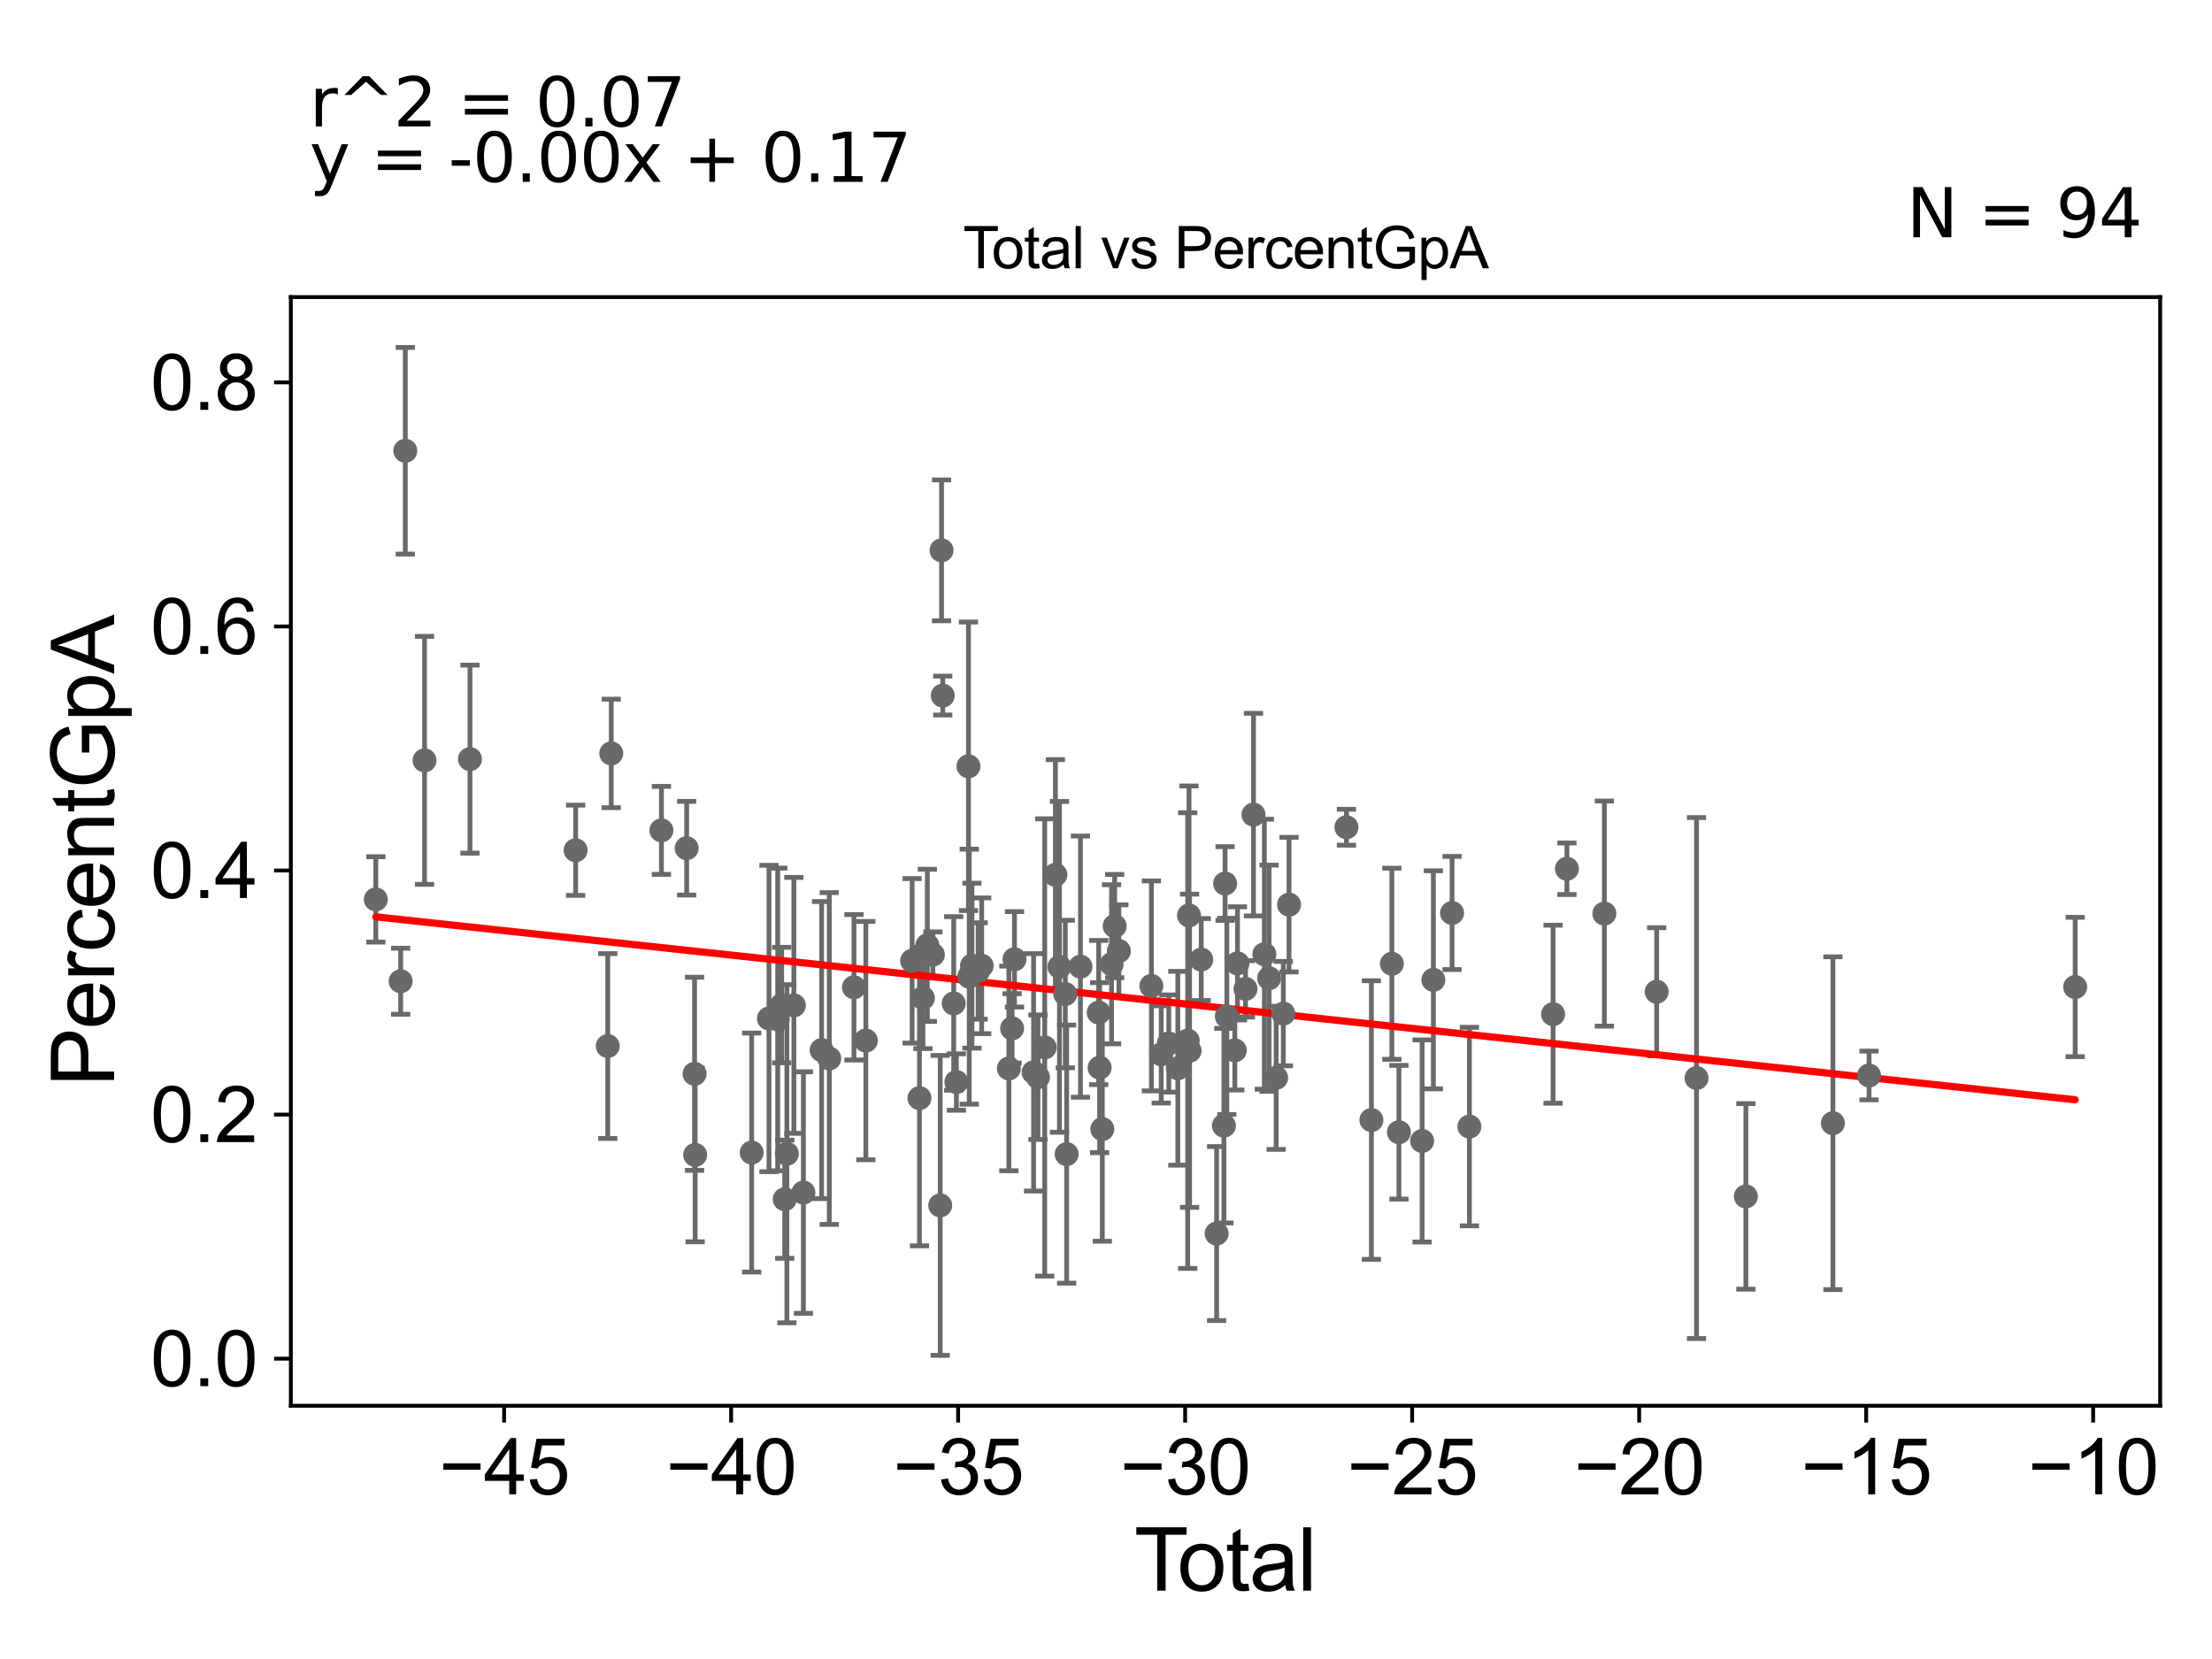 <?xml version="1.0" encoding="utf-8" standalone="no"?>
<!DOCTYPE svg PUBLIC "-//W3C//DTD SVG 1.1//EN"
  "http://www.w3.org/Graphics/SVG/1.1/DTD/svg11.dtd">
<svg xmlns:xlink="http://www.w3.org/1999/xlink" width="460.8pt" height="345.6pt" viewBox="0 0 460.8 345.6" xmlns="http://www.w3.org/2000/svg" version="1.1">
 <defs>
  <style type="text/css">*{stroke-linejoin: round; stroke-linecap: butt}</style>
 </defs>
 <g id="figure_1">
  <g id="patch_1">
   <path d="M 0 345.6 
L 460.8 345.6 
L 460.8 0 
L 0 0 
z
" style="fill: #ffffff"/>
  </g>
  <g id="axes_1">
   <g id="patch_2">
    <path d="M 60.59 292.84 
L 450 292.84 
L 450 61.886 
L 60.59 61.886 
z
" style="fill: #ffffff"/>
   </g>
   <g id="PathCollection_1">
    <defs>
     <path id="maf8dd47c83" d="M 0 1.118 
C 0.297 1.118 0.581 1 0.791 0.791 
C 1 0.581 1.118 0.297 1.118 0 
C 1.118 -0.297 1 -0.581 0.791 -0.791 
C 0.581 -1 0.297 -1.118 0 -1.118 
C -0.297 -1.118 -0.581 -1 -0.791 -0.791 
C -1 -0.581 -1.118 -0.297 -1.118 0 
C -1.118 0.297 -1 0.581 -0.791 0.791 
C -0.581 1 -0.297 1.118 0 1.118 
z
" style="stroke: #696969"/>
    </defs>
    <g clip-path="url(#pf08929816c)">
     <use xlink:href="#maf8dd47c83" x="285.688" y="233.324" style="fill: #696969; stroke: #696969"/>
     <use xlink:href="#maf8dd47c83" x="291.421" y="235.865" style="fill: #696969; stroke: #696969"/>
     <use xlink:href="#maf8dd47c83" x="289.953" y="200.768" style="fill: #696969; stroke: #696969"/>
     <use xlink:href="#maf8dd47c83" x="363.697" y="249.234" style="fill: #696969; stroke: #696969"/>
     <use xlink:href="#maf8dd47c83" x="432.3" y="205.612" style="fill: #696969; stroke: #696969"/>
     <use xlink:href="#maf8dd47c83" x="298.599" y="204.119" style="fill: #696969; stroke: #696969"/>
     <use xlink:href="#maf8dd47c83" x="302.492" y="190.19" style="fill: #696969; stroke: #696969"/>
     <use xlink:href="#maf8dd47c83" x="306.104" y="234.686" style="fill: #696969; stroke: #696969"/>
     <use xlink:href="#maf8dd47c83" x="323.533" y="211.275" style="fill: #696969; stroke: #696969"/>
     <use xlink:href="#maf8dd47c83" x="389.357" y="224.042" style="fill: #696969; stroke: #696969"/>
     <use xlink:href="#maf8dd47c83" x="326.418" y="180.98" style="fill: #696969; stroke: #696969"/>
     <use xlink:href="#maf8dd47c83" x="381.826" y="233.98" style="fill: #696969; stroke: #696969"/>
     <use xlink:href="#maf8dd47c83" x="334.218" y="190.314" style="fill: #696969; stroke: #696969"/>
     <use xlink:href="#maf8dd47c83" x="345.115" y="206.604" style="fill: #696969; stroke: #696969"/>
     <use xlink:href="#maf8dd47c83" x="353.419" y="224.573" style="fill: #696969; stroke: #696969"/>
     <use xlink:href="#maf8dd47c83" x="296.253" y="237.684" style="fill: #696969; stroke: #696969"/>
     <use xlink:href="#maf8dd47c83" x="280.493" y="172.327" style="fill: #696969; stroke: #696969"/>
     <use xlink:href="#maf8dd47c83" x="78.29" y="187.362" style="fill: #696969; stroke: #696969"/>
     <use xlink:href="#maf8dd47c83" x="215.317" y="223.381" style="fill: #696969; stroke: #696969"/>
     <use xlink:href="#maf8dd47c83" x="201.748" y="159.636" style="fill: #696969; stroke: #696969"/>
     <use xlink:href="#maf8dd47c83" x="199.235" y="225.406" style="fill: #696969; stroke: #696969"/>
     <use xlink:href="#maf8dd47c83" x="231.559" y="200.875" style="fill: #696969; stroke: #696969"/>
     <use xlink:href="#maf8dd47c83" x="127.333" y="156.946" style="fill: #696969; stroke: #696969"/>
     <use xlink:href="#maf8dd47c83" x="165.377" y="209.439" style="fill: #696969; stroke: #696969"/>
     <use xlink:href="#maf8dd47c83" x="232.206" y="192.917" style="fill: #696969; stroke: #696969"/>
     <use xlink:href="#maf8dd47c83" x="126.606" y="217.907" style="fill: #696969; stroke: #696969"/>
     <use xlink:href="#maf8dd47c83" x="210.841" y="214.229" style="fill: #696969; stroke: #696969"/>
     <use xlink:href="#maf8dd47c83" x="233.084" y="198.121" style="fill: #696969; stroke: #696969"/>
     <use xlink:href="#maf8dd47c83" x="241.901" y="219.645" style="fill: #696969; stroke: #696969"/>
     <use xlink:href="#maf8dd47c83" x="167.365" y="248.433" style="fill: #696969; stroke: #696969"/>
     <use xlink:href="#maf8dd47c83" x="119.914" y="177.124" style="fill: #696969; stroke: #696969"/>
     <use xlink:href="#maf8dd47c83" x="143.043" y="176.697" style="fill: #696969; stroke: #696969"/>
     <use xlink:href="#maf8dd47c83" x="243.483" y="217.38" style="fill: #696969; stroke: #696969"/>
     <use xlink:href="#maf8dd47c83" x="245.365" y="222.541" style="fill: #696969; stroke: #696969"/>
     <use xlink:href="#maf8dd47c83" x="171.163" y="218.753" style="fill: #696969; stroke: #696969"/>
     <use xlink:href="#maf8dd47c83" x="239.854" y="205.381" style="fill: #696969; stroke: #696969"/>
     <use xlink:href="#maf8dd47c83" x="194.336" y="198.873" style="fill: #696969; stroke: #696969"/>
     <use xlink:href="#maf8dd47c83" x="229.632" y="235.203" style="fill: #696969; stroke: #696969"/>
     <use xlink:href="#maf8dd47c83" x="229.071" y="222.416" style="fill: #696969; stroke: #696969"/>
     <use xlink:href="#maf8dd47c83" x="216.228" y="224.406" style="fill: #696969; stroke: #696969"/>
     <use xlink:href="#maf8dd47c83" x="163.476" y="249.821" style="fill: #696969; stroke: #696969"/>
     <use xlink:href="#maf8dd47c83" x="163.921" y="240.348" style="fill: #696969; stroke: #696969"/>
     <use xlink:href="#maf8dd47c83" x="219.857" y="182.233" style="fill: #696969; stroke: #696969"/>
     <use xlink:href="#maf8dd47c83" x="220.709" y="201.413" style="fill: #696969; stroke: #696969"/>
     <use xlink:href="#maf8dd47c83" x="137.787" y="172.981" style="fill: #696969; stroke: #696969"/>
     <use xlink:href="#maf8dd47c83" x="221.917" y="207.078" style="fill: #696969; stroke: #696969"/>
     <use xlink:href="#maf8dd47c83" x="144.692" y="223.695" style="fill: #696969; stroke: #696969"/>
     <use xlink:href="#maf8dd47c83" x="196.392" y="144.899" style="fill: #696969; stroke: #696969"/>
     <use xlink:href="#maf8dd47c83" x="222.2" y="240.423" style="fill: #696969; stroke: #696969"/>
     <use xlink:href="#maf8dd47c83" x="198.676" y="209.03" style="fill: #696969; stroke: #696969"/>
     <use xlink:href="#maf8dd47c83" x="144.812" y="240.584" style="fill: #696969; stroke: #696969"/>
     <use xlink:href="#maf8dd47c83" x="196.143" y="114.644" style="fill: #696969; stroke: #696969"/>
     <use xlink:href="#maf8dd47c83" x="211.338" y="199.842" style="fill: #696969; stroke: #696969"/>
     <use xlink:href="#maf8dd47c83" x="225.079" y="201.369" style="fill: #696969; stroke: #696969"/>
     <use xlink:href="#maf8dd47c83" x="195.864" y="251.101" style="fill: #696969; stroke: #696969"/>
     <use xlink:href="#maf8dd47c83" x="228.88" y="210.932" style="fill: #696969; stroke: #696969"/>
     <use xlink:href="#maf8dd47c83" x="247.418" y="216.773" style="fill: #696969; stroke: #696969"/>
     <use xlink:href="#maf8dd47c83" x="97.901" y="158.138" style="fill: #696969; stroke: #696969"/>
     <use xlink:href="#maf8dd47c83" x="217.635" y="218.202" style="fill: #696969; stroke: #696969"/>
     <use xlink:href="#maf8dd47c83" x="247.692" y="190.703" style="fill: #696969; stroke: #696969"/>
     <use xlink:href="#maf8dd47c83" x="180.371" y="216.77" style="fill: #696969; stroke: #696969"/>
     <use xlink:href="#maf8dd47c83" x="193.183" y="196.927" style="fill: #696969; stroke: #696969"/>
     <use xlink:href="#maf8dd47c83" x="257.237" y="218.805" style="fill: #696969; stroke: #696969"/>
     <use xlink:href="#maf8dd47c83" x="88.436" y="158.398" style="fill: #696969; stroke: #696969"/>
     <use xlink:href="#maf8dd47c83" x="202.475" y="201.168" style="fill: #696969; stroke: #696969"/>
     <use xlink:href="#maf8dd47c83" x="257.788" y="200.688" style="fill: #696969; stroke: #696969"/>
     <use xlink:href="#maf8dd47c83" x="259.462" y="205.997" style="fill: #696969; stroke: #696969"/>
     <use xlink:href="#maf8dd47c83" x="261.12" y="169.696" style="fill: #696969; stroke: #696969"/>
     <use xlink:href="#maf8dd47c83" x="172.753" y="220.503" style="fill: #696969; stroke: #696969"/>
     <use xlink:href="#maf8dd47c83" x="263.392" y="198.779" style="fill: #696969; stroke: #696969"/>
     <use xlink:href="#maf8dd47c83" x="265.843" y="224.53" style="fill: #696969; stroke: #696969"/>
     <use xlink:href="#maf8dd47c83" x="84.429" y="93.905" style="fill: #696969; stroke: #696969"/>
     <use xlink:href="#maf8dd47c83" x="267.341" y="211.153" style="fill: #696969; stroke: #696969"/>
     <use xlink:href="#maf8dd47c83" x="268.53" y="188.451" style="fill: #696969; stroke: #696969"/>
     <use xlink:href="#maf8dd47c83" x="201.912" y="203.457" style="fill: #696969; stroke: #696969"/>
     <use xlink:href="#maf8dd47c83" x="177.896" y="205.668" style="fill: #696969; stroke: #696969"/>
     <use xlink:href="#maf8dd47c83" x="83.465" y="204.412" style="fill: #696969; stroke: #696969"/>
     <use xlink:href="#maf8dd47c83" x="162.015" y="212.369" style="fill: #696969; stroke: #696969"/>
     <use xlink:href="#maf8dd47c83" x="264.372" y="203.781" style="fill: #696969; stroke: #696969"/>
     <use xlink:href="#maf8dd47c83" x="160.188" y="212.169" style="fill: #696969; stroke: #696969"/>
     <use xlink:href="#maf8dd47c83" x="203.766" y="202.279" style="fill: #696969; stroke: #696969"/>
     <use xlink:href="#maf8dd47c83" x="156.591" y="240.103" style="fill: #696969; stroke: #696969"/>
     <use xlink:href="#maf8dd47c83" x="247.812" y="218.891" style="fill: #696969; stroke: #696969"/>
     <use xlink:href="#maf8dd47c83" x="162.835" y="209.371" style="fill: #696969; stroke: #696969"/>
     <use xlink:href="#maf8dd47c83" x="250.237" y="199.892" style="fill: #696969; stroke: #696969"/>
     <use xlink:href="#maf8dd47c83" x="192.264" y="207.908" style="fill: #696969; stroke: #696969"/>
     <use xlink:href="#maf8dd47c83" x="191.542" y="228.76" style="fill: #696969; stroke: #696969"/>
     <use xlink:href="#maf8dd47c83" x="255.573" y="211.733" style="fill: #696969; stroke: #696969"/>
     <use xlink:href="#maf8dd47c83" x="254.959" y="234.494" style="fill: #696969; stroke: #696969"/>
     <use xlink:href="#maf8dd47c83" x="253.446" y="256.971" style="fill: #696969; stroke: #696969"/>
     <use xlink:href="#maf8dd47c83" x="210.166" y="222.575" style="fill: #696969; stroke: #696969"/>
     <use xlink:href="#maf8dd47c83" x="255.208" y="184.06" style="fill: #696969; stroke: #696969"/>
     <use xlink:href="#maf8dd47c83" x="204.503" y="201.19" style="fill: #696969; stroke: #696969"/>
     <use xlink:href="#maf8dd47c83" x="190.011" y="200.163" style="fill: #696969; stroke: #696969"/>
    </g>
   </g>
   <g id="matplotlib.axis_1">
    <g id="xtick_1">
     <g id="line2d_1">
      <defs>
       <path id="me1ace67dc5" d="M 0 0 
L 0 3.5 
" style="stroke: #000000; stroke-width: 0.8"/>
      </defs>
      <g>
       <use xlink:href="#me1ace67dc5" x="105.017" y="292.84" style="stroke: #000000; stroke-width: 0.8"/>
      </g>
     </g>
     <g id="text_1">
      <!-- −45 -->
      <g transform="translate(91.447 311.293)scale(0.16 -0.16)">
       <defs>
        <path id="ArialMT-2212" d="M 3381 1997 
L 356 1997 
L 356 2522 
L 3381 2522 
L 3381 1997 
z
" transform="scale(0.016)"/>
        <path id="ArialMT-34" d="M 2069 0 
L 2069 1097 
L 81 1097 
L 81 1613 
L 2172 4581 
L 2631 4581 
L 2631 1613 
L 3250 1613 
L 3250 1097 
L 2631 1097 
L 2631 0 
L 2069 0 
z
M 2069 1613 
L 2069 3678 
L 634 1613 
L 2069 1613 
z
" transform="scale(0.016)"/>
        <path id="ArialMT-35" d="M 266 1200 
L 856 1250 
Q 922 819 1161 601 
Q 1400 384 1738 384 
Q 2144 384 2425 690 
Q 2706 997 2706 1503 
Q 2706 1984 2436 2262 
Q 2166 2541 1728 2541 
Q 1456 2541 1237 2417 
Q 1019 2294 894 2097 
L 366 2166 
L 809 4519 
L 3088 4519 
L 3088 3981 
L 1259 3981 
L 1013 2750 
Q 1425 3038 1878 3038 
Q 2478 3038 2890 2622 
Q 3303 2206 3303 1553 
Q 3303 931 2941 478 
Q 2500 -78 1738 -78 
Q 1113 -78 717 272 
Q 322 622 266 1200 
z
" transform="scale(0.016)"/>
       </defs>
       <use xlink:href="#ArialMT-2212"/>
       <use xlink:href="#ArialMT-34" x="58.398"/>
       <use xlink:href="#ArialMT-35" x="114.014"/>
      </g>
     </g>
    </g>
    <g id="xtick_2">
     <g id="line2d_2">
      <g>
       <use xlink:href="#me1ace67dc5" x="152.306" y="292.84" style="stroke: #000000; stroke-width: 0.8"/>
      </g>
     </g>
     <g id="text_2">
      <!-- −40 -->
      <g transform="translate(138.736 311.293)scale(0.16 -0.16)">
       <defs>
        <path id="ArialMT-30" d="M 266 2259 
Q 266 3072 433 3567 
Q 600 4063 929 4331 
Q 1259 4600 1759 4600 
Q 2128 4600 2406 4451 
Q 2684 4303 2865 4023 
Q 3047 3744 3150 3342 
Q 3253 2941 3253 2259 
Q 3253 1453 3087 958 
Q 2922 463 2592 192 
Q 2263 -78 1759 -78 
Q 1097 -78 719 397 
Q 266 969 266 2259 
z
M 844 2259 
Q 844 1131 1108 757 
Q 1372 384 1759 384 
Q 2147 384 2411 759 
Q 2675 1134 2675 2259 
Q 2675 3391 2411 3762 
Q 2147 4134 1753 4134 
Q 1366 4134 1134 3806 
Q 844 3388 844 2259 
z
" transform="scale(0.016)"/>
       </defs>
       <use xlink:href="#ArialMT-2212"/>
       <use xlink:href="#ArialMT-34" x="58.398"/>
       <use xlink:href="#ArialMT-30" x="114.014"/>
      </g>
     </g>
    </g>
    <g id="xtick_3">
     <g id="line2d_3">
      <g>
       <use xlink:href="#me1ace67dc5" x="199.596" y="292.84" style="stroke: #000000; stroke-width: 0.8"/>
      </g>
     </g>
     <g id="text_3">
      <!-- −35 -->
      <g transform="translate(186.026 311.293)scale(0.16 -0.16)">
       <defs>
        <path id="ArialMT-33" d="M 269 1209 
L 831 1284 
Q 928 806 1161 595 
Q 1394 384 1728 384 
Q 2125 384 2398 659 
Q 2672 934 2672 1341 
Q 2672 1728 2419 1979 
Q 2166 2231 1775 2231 
Q 1616 2231 1378 2169 
L 1441 2663 
Q 1497 2656 1531 2656 
Q 1891 2656 2178 2843 
Q 2466 3031 2466 3422 
Q 2466 3731 2256 3934 
Q 2047 4138 1716 4138 
Q 1388 4138 1169 3931 
Q 950 3725 888 3313 
L 325 3413 
Q 428 3978 793 4289 
Q 1159 4600 1703 4600 
Q 2078 4600 2393 4439 
Q 2709 4278 2876 4000 
Q 3044 3722 3044 3409 
Q 3044 3113 2884 2869 
Q 2725 2625 2413 2481 
Q 2819 2388 3044 2092 
Q 3269 1797 3269 1353 
Q 3269 753 2831 336 
Q 2394 -81 1725 -81 
Q 1122 -81 723 278 
Q 325 638 269 1209 
z
" transform="scale(0.016)"/>
       </defs>
       <use xlink:href="#ArialMT-2212"/>
       <use xlink:href="#ArialMT-33" x="58.398"/>
       <use xlink:href="#ArialMT-35" x="114.014"/>
      </g>
     </g>
    </g>
    <g id="xtick_4">
     <g id="line2d_4">
      <g>
       <use xlink:href="#me1ace67dc5" x="246.885" y="292.84" style="stroke: #000000; stroke-width: 0.8"/>
      </g>
     </g>
     <g id="text_4">
      <!-- −30 -->
      <g transform="translate(233.315 311.293)scale(0.16 -0.16)">
       <use xlink:href="#ArialMT-2212"/>
       <use xlink:href="#ArialMT-33" x="58.398"/>
       <use xlink:href="#ArialMT-30" x="114.014"/>
      </g>
     </g>
    </g>
    <g id="xtick_5">
     <g id="line2d_5">
      <g>
       <use xlink:href="#me1ace67dc5" x="294.175" y="292.84" style="stroke: #000000; stroke-width: 0.8"/>
      </g>
     </g>
     <g id="text_5">
      <!-- −25 -->
      <g transform="translate(280.605 311.293)scale(0.16 -0.16)">
       <defs>
        <path id="ArialMT-32" d="M 3222 541 
L 3222 0 
L 194 0 
Q 188 203 259 391 
Q 375 700 629 1000 
Q 884 1300 1366 1694 
Q 2113 2306 2375 2664 
Q 2638 3022 2638 3341 
Q 2638 3675 2398 3904 
Q 2159 4134 1775 4134 
Q 1369 4134 1125 3890 
Q 881 3647 878 3216 
L 300 3275 
Q 359 3922 746 4261 
Q 1134 4600 1788 4600 
Q 2447 4600 2831 4234 
Q 3216 3869 3216 3328 
Q 3216 3053 3103 2787 
Q 2991 2522 2730 2228 
Q 2469 1934 1863 1422 
Q 1356 997 1212 845 
Q 1069 694 975 541 
L 3222 541 
z
" transform="scale(0.016)"/>
       </defs>
       <use xlink:href="#ArialMT-2212"/>
       <use xlink:href="#ArialMT-32" x="58.398"/>
       <use xlink:href="#ArialMT-35" x="114.014"/>
      </g>
     </g>
    </g>
    <g id="xtick_6">
     <g id="line2d_6">
      <g>
       <use xlink:href="#me1ace67dc5" x="341.465" y="292.84" style="stroke: #000000; stroke-width: 0.8"/>
      </g>
     </g>
     <g id="text_6">
      <!-- −20 -->
      <g transform="translate(327.895 311.293)scale(0.16 -0.16)">
       <use xlink:href="#ArialMT-2212"/>
       <use xlink:href="#ArialMT-32" x="58.398"/>
       <use xlink:href="#ArialMT-30" x="114.014"/>
      </g>
     </g>
    </g>
    <g id="xtick_7">
     <g id="line2d_7">
      <g>
       <use xlink:href="#me1ace67dc5" x="388.754" y="292.84" style="stroke: #000000; stroke-width: 0.8"/>
      </g>
     </g>
     <g id="text_7">
      <!-- −15 -->
      <g transform="translate(375.184 311.293)scale(0.16 -0.16)">
       <defs>
        <path id="ArialMT-31" d="M 2384 0 
L 1822 0 
L 1822 3584 
Q 1619 3391 1289 3197 
Q 959 3003 697 2906 
L 697 3450 
Q 1169 3672 1522 3987 
Q 1875 4303 2022 4600 
L 2384 4600 
L 2384 0 
z
" transform="scale(0.016)"/>
       </defs>
       <use xlink:href="#ArialMT-2212"/>
       <use xlink:href="#ArialMT-31" x="58.398"/>
       <use xlink:href="#ArialMT-35" x="114.014"/>
      </g>
     </g>
    </g>
    <g id="xtick_8">
     <g id="line2d_8">
      <g>
       <use xlink:href="#me1ace67dc5" x="436.044" y="292.84" style="stroke: #000000; stroke-width: 0.8"/>
      </g>
     </g>
     <g id="text_8">
      <!-- −10 -->
      <g transform="translate(422.474 311.293)scale(0.16 -0.16)">
       <use xlink:href="#ArialMT-2212"/>
       <use xlink:href="#ArialMT-31" x="58.398"/>
       <use xlink:href="#ArialMT-30" x="114.014"/>
      </g>
     </g>
    </g>
    <g id="text_9">
     <!-- Total -->
     <g transform="translate(236.29 331.357)scale(0.18 -0.18)">
      <defs>
       <path id="ArialMT-54" d="M 1659 0 
L 1659 4041 
L 150 4041 
L 150 4581 
L 3781 4581 
L 3781 4041 
L 2266 4041 
L 2266 0 
L 1659 0 
z
" transform="scale(0.016)"/>
       <path id="ArialMT-6f" d="M 213 1659 
Q 213 2581 725 3025 
Q 1153 3394 1769 3394 
Q 2453 3394 2887 2945 
Q 3322 2497 3322 1706 
Q 3322 1066 3130 698 
Q 2938 331 2570 128 
Q 2203 -75 1769 -75 
Q 1072 -75 642 372 
Q 213 819 213 1659 
z
M 791 1659 
Q 791 1022 1069 705 
Q 1347 388 1769 388 
Q 2188 388 2466 706 
Q 2744 1025 2744 1678 
Q 2744 2294 2464 2611 
Q 2184 2928 1769 2928 
Q 1347 2928 1069 2612 
Q 791 2297 791 1659 
z
" transform="scale(0.016)"/>
       <path id="ArialMT-74" d="M 1650 503 
L 1731 6 
Q 1494 -44 1306 -44 
Q 1000 -44 831 53 
Q 663 150 594 308 
Q 525 466 525 972 
L 525 2881 
L 113 2881 
L 113 3319 
L 525 3319 
L 525 4141 
L 1084 4478 
L 1084 3319 
L 1650 3319 
L 1650 2881 
L 1084 2881 
L 1084 941 
Q 1084 700 1114 631 
Q 1144 563 1211 522 
Q 1278 481 1403 481 
Q 1497 481 1650 503 
z
" transform="scale(0.016)"/>
       <path id="ArialMT-61" d="M 2588 409 
Q 2275 144 1986 34 
Q 1697 -75 1366 -75 
Q 819 -75 525 192 
Q 231 459 231 875 
Q 231 1119 342 1320 
Q 453 1522 633 1644 
Q 813 1766 1038 1828 
Q 1203 1872 1538 1913 
Q 2219 1994 2541 2106 
Q 2544 2222 2544 2253 
Q 2544 2597 2384 2738 
Q 2169 2928 1744 2928 
Q 1347 2928 1158 2789 
Q 969 2650 878 2297 
L 328 2372 
Q 403 2725 575 2942 
Q 747 3159 1072 3276 
Q 1397 3394 1825 3394 
Q 2250 3394 2515 3294 
Q 2781 3194 2906 3042 
Q 3031 2891 3081 2659 
Q 3109 2516 3109 2141 
L 3109 1391 
Q 3109 606 3145 398 
Q 3181 191 3288 0 
L 2700 0 
Q 2613 175 2588 409 
z
M 2541 1666 
Q 2234 1541 1622 1453 
Q 1275 1403 1131 1340 
Q 988 1278 909 1158 
Q 831 1038 831 891 
Q 831 666 1001 516 
Q 1172 366 1500 366 
Q 1825 366 2078 508 
Q 2331 650 2450 897 
Q 2541 1088 2541 1459 
L 2541 1666 
z
" transform="scale(0.016)"/>
       <path id="ArialMT-6c" d="M 409 0 
L 409 4581 
L 972 4581 
L 972 0 
L 409 0 
z
" transform="scale(0.016)"/>
      </defs>
      <use xlink:href="#ArialMT-54"/>
      <use xlink:href="#ArialMT-6f" x="49.959"/>
      <use xlink:href="#ArialMT-74" x="105.574"/>
      <use xlink:href="#ArialMT-61" x="133.357"/>
      <use xlink:href="#ArialMT-6c" x="188.973"/>
     </g>
    </g>
   </g>
   <g id="matplotlib.axis_2">
    <g id="ytick_1">
     <g id="line2d_9">
      <defs>
       <path id="m38fccd29cf" d="M 0 0 
L -3.5 0 
" style="stroke: #000000; stroke-width: 0.8"/>
      </defs>
      <g>
       <use xlink:href="#m38fccd29cf" x="60.59" y="283.034" style="stroke: #000000; stroke-width: 0.8"/>
      </g>
     </g>
     <g id="text_10">
      <!-- 0.0 -->
      <g transform="translate(31.35 288.76)scale(0.16 -0.16)">
       <defs>
        <path id="ArialMT-2e" d="M 581 0 
L 581 641 
L 1222 641 
L 1222 0 
L 581 0 
z
" transform="scale(0.016)"/>
       </defs>
       <use xlink:href="#ArialMT-30"/>
       <use xlink:href="#ArialMT-2e" x="55.615"/>
       <use xlink:href="#ArialMT-30" x="83.398"/>
      </g>
     </g>
    </g>
    <g id="ytick_2">
     <g id="line2d_10">
      <g>
       <use xlink:href="#m38fccd29cf" x="60.59" y="232.189" style="stroke: #000000; stroke-width: 0.8"/>
      </g>
     </g>
     <g id="text_11">
      <!-- 0.2 -->
      <g transform="translate(31.35 237.916)scale(0.16 -0.16)">
       <use xlink:href="#ArialMT-30"/>
       <use xlink:href="#ArialMT-2e" x="55.615"/>
       <use xlink:href="#ArialMT-32" x="83.398"/>
      </g>
     </g>
    </g>
    <g id="ytick_3">
     <g id="line2d_11">
      <g>
       <use xlink:href="#m38fccd29cf" x="60.59" y="181.345" style="stroke: #000000; stroke-width: 0.8"/>
      </g>
     </g>
     <g id="text_12">
      <!-- 0.4 -->
      <g transform="translate(31.35 187.071)scale(0.16 -0.16)">
       <use xlink:href="#ArialMT-30"/>
       <use xlink:href="#ArialMT-2e" x="55.615"/>
       <use xlink:href="#ArialMT-34" x="83.398"/>
      </g>
     </g>
    </g>
    <g id="ytick_4">
     <g id="line2d_12">
      <g>
       <use xlink:href="#m38fccd29cf" x="60.59" y="130.501" style="stroke: #000000; stroke-width: 0.8"/>
      </g>
     </g>
     <g id="text_13">
      <!-- 0.6 -->
      <g transform="translate(31.35 136.227)scale(0.16 -0.16)">
       <defs>
        <path id="ArialMT-36" d="M 3184 3459 
L 2625 3416 
Q 2550 3747 2413 3897 
Q 2184 4138 1850 4138 
Q 1581 4138 1378 3988 
Q 1113 3794 959 3422 
Q 806 3050 800 2363 
Q 1003 2672 1297 2822 
Q 1591 2972 1913 2972 
Q 2475 2972 2870 2558 
Q 3266 2144 3266 1488 
Q 3266 1056 3080 686 
Q 2894 316 2569 119 
Q 2244 -78 1831 -78 
Q 1128 -78 684 439 
Q 241 956 241 2144 
Q 241 3472 731 4075 
Q 1159 4600 1884 4600 
Q 2425 4600 2770 4297 
Q 3116 3994 3184 3459 
z
M 888 1484 
Q 888 1194 1011 928 
Q 1134 663 1356 523 
Q 1578 384 1822 384 
Q 2178 384 2434 671 
Q 2691 959 2691 1453 
Q 2691 1928 2437 2201 
Q 2184 2475 1800 2475 
Q 1419 2475 1153 2201 
Q 888 1928 888 1484 
z
" transform="scale(0.016)"/>
       </defs>
       <use xlink:href="#ArialMT-30"/>
       <use xlink:href="#ArialMT-2e" x="55.615"/>
       <use xlink:href="#ArialMT-36" x="83.398"/>
      </g>
     </g>
    </g>
    <g id="ytick_5">
     <g id="line2d_13">
      <g>
       <use xlink:href="#m38fccd29cf" x="60.59" y="79.656" style="stroke: #000000; stroke-width: 0.8"/>
      </g>
     </g>
     <g id="text_14">
      <!-- 0.8 -->
      <g transform="translate(31.35 85.382)scale(0.16 -0.16)">
       <defs>
        <path id="ArialMT-38" d="M 1131 2484 
Q 781 2613 612 2850 
Q 444 3088 444 3419 
Q 444 3919 803 4259 
Q 1163 4600 1759 4600 
Q 2359 4600 2725 4251 
Q 3091 3903 3091 3403 
Q 3091 3084 2923 2848 
Q 2756 2613 2416 2484 
Q 2838 2347 3058 2040 
Q 3278 1734 3278 1309 
Q 3278 722 2862 322 
Q 2447 -78 1769 -78 
Q 1091 -78 675 323 
Q 259 725 259 1325 
Q 259 1772 486 2073 
Q 713 2375 1131 2484 
z
M 1019 3438 
Q 1019 3113 1228 2906 
Q 1438 2700 1772 2700 
Q 2097 2700 2305 2904 
Q 2513 3109 2513 3406 
Q 2513 3716 2298 3927 
Q 2084 4138 1766 4138 
Q 1444 4138 1231 3931 
Q 1019 3725 1019 3438 
z
M 838 1322 
Q 838 1081 952 856 
Q 1066 631 1291 507 
Q 1516 384 1775 384 
Q 2178 384 2440 643 
Q 2703 903 2703 1303 
Q 2703 1709 2433 1975 
Q 2163 2241 1756 2241 
Q 1359 2241 1098 1978 
Q 838 1716 838 1322 
z
" transform="scale(0.016)"/>
       </defs>
       <use xlink:href="#ArialMT-30"/>
       <use xlink:href="#ArialMT-2e" x="55.615"/>
       <use xlink:href="#ArialMT-38" x="83.398"/>
      </g>
     </g>
    </g>
    <g id="text_15">
     <!-- PercentGpA -->
     <g transform="translate(23.773 226.386)rotate(-90)scale(0.18 -0.18)">
      <defs>
       <path id="ArialMT-50" d="M 494 0 
L 494 4581 
L 2222 4581 
Q 2678 4581 2919 4538 
Q 3256 4481 3484 4323 
Q 3713 4166 3852 3881 
Q 3991 3597 3991 3256 
Q 3991 2672 3619 2267 
Q 3247 1863 2275 1863 
L 1100 1863 
L 1100 0 
L 494 0 
z
M 1100 2403 
L 2284 2403 
Q 2872 2403 3119 2622 
Q 3366 2841 3366 3238 
Q 3366 3525 3220 3729 
Q 3075 3934 2838 4000 
Q 2684 4041 2272 4041 
L 1100 4041 
L 1100 2403 
z
" transform="scale(0.016)"/>
       <path id="ArialMT-65" d="M 2694 1069 
L 3275 997 
Q 3138 488 2766 206 
Q 2394 -75 1816 -75 
Q 1088 -75 661 373 
Q 234 822 234 1631 
Q 234 2469 665 2931 
Q 1097 3394 1784 3394 
Q 2450 3394 2872 2941 
Q 3294 2488 3294 1666 
Q 3294 1616 3291 1516 
L 816 1516 
Q 847 969 1125 678 
Q 1403 388 1819 388 
Q 2128 388 2347 550 
Q 2566 713 2694 1069 
z
M 847 1978 
L 2700 1978 
Q 2663 2397 2488 2606 
Q 2219 2931 1791 2931 
Q 1403 2931 1139 2672 
Q 875 2413 847 1978 
z
" transform="scale(0.016)"/>
       <path id="ArialMT-72" d="M 416 0 
L 416 3319 
L 922 3319 
L 922 2816 
Q 1116 3169 1280 3281 
Q 1444 3394 1641 3394 
Q 1925 3394 2219 3213 
L 2025 2691 
Q 1819 2813 1613 2813 
Q 1428 2813 1281 2702 
Q 1134 2591 1072 2394 
Q 978 2094 978 1738 
L 978 0 
L 416 0 
z
" transform="scale(0.016)"/>
       <path id="ArialMT-63" d="M 2588 1216 
L 3141 1144 
Q 3050 572 2676 248 
Q 2303 -75 1759 -75 
Q 1078 -75 664 370 
Q 250 816 250 1647 
Q 250 2184 428 2587 
Q 606 2991 970 3192 
Q 1334 3394 1763 3394 
Q 2303 3394 2647 3120 
Q 2991 2847 3088 2344 
L 2541 2259 
Q 2463 2594 2264 2762 
Q 2066 2931 1784 2931 
Q 1359 2931 1093 2626 
Q 828 2322 828 1663 
Q 828 994 1084 691 
Q 1341 388 1753 388 
Q 2084 388 2306 591 
Q 2528 794 2588 1216 
z
" transform="scale(0.016)"/>
       <path id="ArialMT-6e" d="M 422 0 
L 422 3319 
L 928 3319 
L 928 2847 
Q 1294 3394 1984 3394 
Q 2284 3394 2536 3286 
Q 2788 3178 2913 3003 
Q 3038 2828 3088 2588 
Q 3119 2431 3119 2041 
L 3119 0 
L 2556 0 
L 2556 2019 
Q 2556 2363 2490 2533 
Q 2425 2703 2258 2804 
Q 2091 2906 1866 2906 
Q 1506 2906 1245 2678 
Q 984 2450 984 1813 
L 984 0 
L 422 0 
z
" transform="scale(0.016)"/>
       <path id="ArialMT-47" d="M 2638 1797 
L 2638 2334 
L 4578 2338 
L 4578 638 
Q 4131 281 3656 101 
Q 3181 -78 2681 -78 
Q 2006 -78 1454 211 
Q 903 500 622 1047 
Q 341 1594 341 2269 
Q 341 2938 620 3517 
Q 900 4097 1425 4378 
Q 1950 4659 2634 4659 
Q 3131 4659 3532 4498 
Q 3934 4338 4162 4050 
Q 4391 3763 4509 3300 
L 3963 3150 
Q 3859 3500 3706 3700 
Q 3553 3900 3268 4020 
Q 2984 4141 2638 4141 
Q 2222 4141 1919 4014 
Q 1616 3888 1430 3681 
Q 1244 3475 1141 3228 
Q 966 2803 966 2306 
Q 966 1694 1177 1281 
Q 1388 869 1791 669 
Q 2194 469 2647 469 
Q 3041 469 3416 620 
Q 3791 772 3984 944 
L 3984 1797 
L 2638 1797 
z
" transform="scale(0.016)"/>
       <path id="ArialMT-70" d="M 422 -1272 
L 422 3319 
L 934 3319 
L 934 2888 
Q 1116 3141 1344 3267 
Q 1572 3394 1897 3394 
Q 2322 3394 2647 3175 
Q 2972 2956 3137 2557 
Q 3303 2159 3303 1684 
Q 3303 1175 3120 767 
Q 2938 359 2589 142 
Q 2241 -75 1856 -75 
Q 1575 -75 1351 44 
Q 1128 163 984 344 
L 984 -1272 
L 422 -1272 
z
M 931 1641 
Q 931 1000 1190 694 
Q 1450 388 1819 388 
Q 2194 388 2461 705 
Q 2728 1022 2728 1688 
Q 2728 2322 2467 2637 
Q 2206 2953 1844 2953 
Q 1484 2953 1207 2617 
Q 931 2281 931 1641 
z
" transform="scale(0.016)"/>
       <path id="ArialMT-41" d="M -9 0 
L 1750 4581 
L 2403 4581 
L 4278 0 
L 3588 0 
L 3053 1388 
L 1138 1388 
L 634 0 
L -9 0 
z
M 1313 1881 
L 2866 1881 
L 2388 3150 
Q 2169 3728 2063 4100 
Q 1975 3659 1816 3225 
L 1313 1881 
z
" transform="scale(0.016)"/>
      </defs>
      <use xlink:href="#ArialMT-50"/>
      <use xlink:href="#ArialMT-65" x="66.699"/>
      <use xlink:href="#ArialMT-72" x="122.314"/>
      <use xlink:href="#ArialMT-63" x="155.615"/>
      <use xlink:href="#ArialMT-65" x="205.615"/>
      <use xlink:href="#ArialMT-6e" x="261.23"/>
      <use xlink:href="#ArialMT-74" x="316.846"/>
      <use xlink:href="#ArialMT-47" x="344.629"/>
      <use xlink:href="#ArialMT-70" x="422.412"/>
      <use xlink:href="#ArialMT-41" x="478.027"/>
     </g>
    </g>
   </g>
   <g id="LineCollection_1">
    <path d="M 285.688 262.34 
L 285.688 204.307 
" clip-path="url(#pf08929816c)" style="fill: none; stroke: #696969"/>
    <path d="M 291.421 249.79 
L 291.421 221.939 
" clip-path="url(#pf08929816c)" style="fill: none; stroke: #696969"/>
    <path d="M 289.953 220.677 
L 289.953 180.86 
" clip-path="url(#pf08929816c)" style="fill: none; stroke: #696969"/>
    <path d="M 363.697 268.558 
L 363.697 229.909 
" clip-path="url(#pf08929816c)" style="fill: none; stroke: #696969"/>
    <path d="M 432.3 220.124 
L 432.3 191.1 
" clip-path="url(#pf08929816c)" style="fill: none; stroke: #696969"/>
    <path d="M 298.599 226.834 
L 298.599 181.405 
" clip-path="url(#pf08929816c)" style="fill: none; stroke: #696969"/>
    <path d="M 302.492 201.974 
L 302.492 178.405 
" clip-path="url(#pf08929816c)" style="fill: none; stroke: #696969"/>
    <path d="M 306.104 255.364 
L 306.104 214.008 
" clip-path="url(#pf08929816c)" style="fill: none; stroke: #696969"/>
    <path d="M 323.533 229.821 
L 323.533 192.729 
" clip-path="url(#pf08929816c)" style="fill: none; stroke: #696969"/>
    <path d="M 389.357 229.117 
L 389.357 218.967 
" clip-path="url(#pf08929816c)" style="fill: none; stroke: #696969"/>
    <path d="M 326.418 186.348 
L 326.418 175.611 
" clip-path="url(#pf08929816c)" style="fill: none; stroke: #696969"/>
    <path d="M 381.826 268.645 
L 381.826 199.314 
" clip-path="url(#pf08929816c)" style="fill: none; stroke: #696969"/>
    <path d="M 334.218 213.76 
L 334.218 166.868 
" clip-path="url(#pf08929816c)" style="fill: none; stroke: #696969"/>
    <path d="M 345.115 219.948 
L 345.115 193.259 
" clip-path="url(#pf08929816c)" style="fill: none; stroke: #696969"/>
    <path d="M 353.419 278.839 
L 353.419 170.307 
" clip-path="url(#pf08929816c)" style="fill: none; stroke: #696969"/>
    <path d="M 296.253 258.734 
L 296.253 216.634 
" clip-path="url(#pf08929816c)" style="fill: none; stroke: #696969"/>
    <path d="M 280.493 176.065 
L 280.493 168.589 
" clip-path="url(#pf08929816c)" style="fill: none; stroke: #696969"/>
    <path d="M 78.29 196.254 
L 78.29 178.471 
" clip-path="url(#pf08929816c)" style="fill: none; stroke: #696969"/>
    <path d="M 215.317 248.111 
L 215.317 198.65 
" clip-path="url(#pf08929816c)" style="fill: none; stroke: #696969"/>
    <path d="M 201.748 189.687 
L 201.748 129.586 
" clip-path="url(#pf08929816c)" style="fill: none; stroke: #696969"/>
    <path d="M 199.235 231.285 
L 199.235 219.527 
" clip-path="url(#pf08929816c)" style="fill: none; stroke: #696969"/>
    <path d="M 231.559 217.45 
L 231.559 184.3 
" clip-path="url(#pf08929816c)" style="fill: none; stroke: #696969"/>
    <path d="M 127.333 168.251 
L 127.333 145.64 
" clip-path="url(#pf08929816c)" style="fill: none; stroke: #696969"/>
    <path d="M 165.377 236.093 
L 165.377 182.786 
" clip-path="url(#pf08929816c)" style="fill: none; stroke: #696969"/>
    <path d="M 232.206 203.674 
L 232.206 182.161 
" clip-path="url(#pf08929816c)" style="fill: none; stroke: #696969"/>
    <path d="M 126.606 237.159 
L 126.606 198.656 
" clip-path="url(#pf08929816c)" style="fill: none; stroke: #696969"/>
    <path d="M 210.841 221.454 
L 210.841 207.004 
" clip-path="url(#pf08929816c)" style="fill: none; stroke: #696969"/>
    <path d="M 233.084 207.748 
L 233.084 188.494 
" clip-path="url(#pf08929816c)" style="fill: none; stroke: #696969"/>
    <path d="M 241.901 229.776 
L 241.901 209.513 
" clip-path="url(#pf08929816c)" style="fill: none; stroke: #696969"/>
    <path d="M 167.365 273.591 
L 167.365 223.275 
" clip-path="url(#pf08929816c)" style="fill: none; stroke: #696969"/>
    <path d="M 119.914 186.524 
L 119.914 167.725 
" clip-path="url(#pf08929816c)" style="fill: none; stroke: #696969"/>
    <path d="M 143.043 186.452 
L 143.043 166.942 
" clip-path="url(#pf08929816c)" style="fill: none; stroke: #696969"/>
    <path d="M 243.483 227.504 
L 243.483 207.257 
" clip-path="url(#pf08929816c)" style="fill: none; stroke: #696969"/>
    <path d="M 245.365 242.725 
L 245.365 202.356 
" clip-path="url(#pf08929816c)" style="fill: none; stroke: #696969"/>
    <path d="M 171.163 249.697 
L 171.163 187.81 
" clip-path="url(#pf08929816c)" style="fill: none; stroke: #696969"/>
    <path d="M 239.854 227.252 
L 239.854 183.511 
" clip-path="url(#pf08929816c)" style="fill: none; stroke: #696969"/>
    <path d="M 194.336 203.619 
L 194.336 194.127 
" clip-path="url(#pf08929816c)" style="fill: none; stroke: #696969"/>
    <path d="M 229.632 258.574 
L 229.632 211.831 
" clip-path="url(#pf08929816c)" style="fill: none; stroke: #696969"/>
    <path d="M 229.071 240.121 
L 229.071 204.712 
" clip-path="url(#pf08929816c)" style="fill: none; stroke: #696969"/>
    <path d="M 216.228 237.376 
L 216.228 211.436 
" clip-path="url(#pf08929816c)" style="fill: none; stroke: #696969"/>
    <path d="M 163.476 262.137 
L 163.476 237.506 
" clip-path="url(#pf08929816c)" style="fill: none; stroke: #696969"/>
    <path d="M 163.921 275.568 
L 163.921 205.128 
" clip-path="url(#pf08929816c)" style="fill: none; stroke: #696969"/>
    <path d="M 219.857 206.222 
L 219.857 158.245 
" clip-path="url(#pf08929816c)" style="fill: none; stroke: #696969"/>
    <path d="M 220.709 235.87 
L 220.709 166.956 
" clip-path="url(#pf08929816c)" style="fill: none; stroke: #696969"/>
    <path d="M 137.787 182.146 
L 137.787 163.816 
" clip-path="url(#pf08929816c)" style="fill: none; stroke: #696969"/>
    <path d="M 221.917 222.44 
L 221.917 191.715 
" clip-path="url(#pf08929816c)" style="fill: none; stroke: #696969"/>
    <path d="M 144.692 243.813 
L 144.692 203.576 
" clip-path="url(#pf08929816c)" style="fill: none; stroke: #696969"/>
    <path d="M 196.392 148.949 
L 196.392 140.848 
" clip-path="url(#pf08929816c)" style="fill: none; stroke: #696969"/>
    <path d="M 222.2 267.305 
L 222.2 213.541 
" clip-path="url(#pf08929816c)" style="fill: none; stroke: #696969"/>
    <path d="M 198.676 227.113 
L 198.676 190.947 
" clip-path="url(#pf08929816c)" style="fill: none; stroke: #696969"/>
    <path d="M 144.812 258.686 
L 144.812 222.483 
" clip-path="url(#pf08929816c)" style="fill: none; stroke: #696969"/>
    <path d="M 196.143 129.319 
L 196.143 99.97 
" clip-path="url(#pf08929816c)" style="fill: none; stroke: #696969"/>
    <path d="M 211.338 209.78 
L 211.338 189.903 
" clip-path="url(#pf08929816c)" style="fill: none; stroke: #696969"/>
    <path d="M 225.079 228.575 
L 225.079 174.163 
" clip-path="url(#pf08929816c)" style="fill: none; stroke: #696969"/>
    <path d="M 195.864 282.342 
L 195.864 219.861 
" clip-path="url(#pf08929816c)" style="fill: none; stroke: #696969"/>
    <path d="M 228.88 225.947 
L 228.88 195.917 
" clip-path="url(#pf08929816c)" style="fill: none; stroke: #696969"/>
    <path d="M 247.418 264.233 
L 247.418 169.312 
" clip-path="url(#pf08929816c)" style="fill: none; stroke: #696969"/>
    <path d="M 97.901 177.721 
L 97.901 138.556 
" clip-path="url(#pf08929816c)" style="fill: none; stroke: #696969"/>
    <path d="M 217.635 265.833 
L 217.635 170.571 
" clip-path="url(#pf08929816c)" style="fill: none; stroke: #696969"/>
    <path d="M 247.692 217.672 
L 247.692 163.735 
" clip-path="url(#pf08929816c)" style="fill: none; stroke: #696969"/>
    <path d="M 180.371 241.597 
L 180.371 191.944 
" clip-path="url(#pf08929816c)" style="fill: none; stroke: #696969"/>
    <path d="M 193.183 212.768 
L 193.183 181.086 
" clip-path="url(#pf08929816c)" style="fill: none; stroke: #696969"/>
    <path d="M 257.237 227.063 
L 257.237 210.547 
" clip-path="url(#pf08929816c)" style="fill: none; stroke: #696969"/>
    <path d="M 88.436 184.228 
L 88.436 132.569 
" clip-path="url(#pf08929816c)" style="fill: none; stroke: #696969"/>
    <path d="M 202.475 218.35 
L 202.475 183.986 
" clip-path="url(#pf08929816c)" style="fill: none; stroke: #696969"/>
    <path d="M 257.788 212.47 
L 257.788 188.905 
" clip-path="url(#pf08929816c)" style="fill: none; stroke: #696969"/>
    <path d="M 259.462 211.867 
L 259.462 200.127 
" clip-path="url(#pf08929816c)" style="fill: none; stroke: #696969"/>
    <path d="M 261.12 190.799 
L 261.12 148.592 
" clip-path="url(#pf08929816c)" style="fill: none; stroke: #696969"/>
    <path d="M 172.753 255.061 
L 172.753 185.945 
" clip-path="url(#pf08929816c)" style="fill: none; stroke: #696969"/>
    <path d="M 263.392 226.908 
L 263.392 170.649 
" clip-path="url(#pf08929816c)" style="fill: none; stroke: #696969"/>
    <path d="M 265.843 239.439 
L 265.843 209.622 
" clip-path="url(#pf08929816c)" style="fill: none; stroke: #696969"/>
    <path d="M 84.429 115.427 
L 84.429 72.384 
" clip-path="url(#pf08929816c)" style="fill: none; stroke: #696969"/>
    <path d="M 267.341 222.024 
L 267.341 200.282 
" clip-path="url(#pf08929816c)" style="fill: none; stroke: #696969"/>
    <path d="M 268.53 202.471 
L 268.53 174.431 
" clip-path="url(#pf08929816c)" style="fill: none; stroke: #696969"/>
    <path d="M 201.912 230.018 
L 201.912 176.896 
" clip-path="url(#pf08929816c)" style="fill: none; stroke: #696969"/>
    <path d="M 177.896 220.817 
L 177.896 190.519 
" clip-path="url(#pf08929816c)" style="fill: none; stroke: #696969"/>
    <path d="M 83.465 211.294 
L 83.465 197.531 
" clip-path="url(#pf08929816c)" style="fill: none; stroke: #696969"/>
    <path d="M 162.015 243.894 
L 162.015 180.843 
" clip-path="url(#pf08929816c)" style="fill: none; stroke: #696969"/>
    <path d="M 264.372 227.343 
L 264.372 180.22 
" clip-path="url(#pf08929816c)" style="fill: none; stroke: #696969"/>
    <path d="M 160.188 244.079 
L 160.188 180.259 
" clip-path="url(#pf08929816c)" style="fill: none; stroke: #696969"/>
    <path d="M 203.766 212.326 
L 203.766 192.232 
" clip-path="url(#pf08929816c)" style="fill: none; stroke: #696969"/>
    <path d="M 156.591 264.999 
L 156.591 215.207 
" clip-path="url(#pf08929816c)" style="fill: none; stroke: #696969"/>
    <path d="M 247.812 251.515 
L 247.812 186.268 
" clip-path="url(#pf08929816c)" style="fill: none; stroke: #696969"/>
    <path d="M 162.835 221.397 
L 162.835 197.346 
" clip-path="url(#pf08929816c)" style="fill: none; stroke: #696969"/>
    <path d="M 250.237 208.426 
L 250.237 191.358 
" clip-path="url(#pf08929816c)" style="fill: none; stroke: #696969"/>
    <path d="M 192.264 218.441 
L 192.264 197.374 
" clip-path="url(#pf08929816c)" style="fill: none; stroke: #696969"/>
    <path d="M 191.542 259.532 
L 191.542 197.988 
" clip-path="url(#pf08929816c)" style="fill: none; stroke: #696969"/>
    <path d="M 255.573 232.166 
L 255.573 191.299 
" clip-path="url(#pf08929816c)" style="fill: none; stroke: #696969"/>
    <path d="M 254.959 254.761 
L 254.959 214.227 
" clip-path="url(#pf08929816c)" style="fill: none; stroke: #696969"/>
    <path d="M 253.446 275.095 
L 253.446 238.848 
" clip-path="url(#pf08929816c)" style="fill: none; stroke: #696969"/>
    <path d="M 210.166 243.891 
L 210.166 201.258 
" clip-path="url(#pf08929816c)" style="fill: none; stroke: #696969"/>
    <path d="M 255.208 191.739 
L 255.208 176.38 
" clip-path="url(#pf08929816c)" style="fill: none; stroke: #696969"/>
    <path d="M 204.503 215.327 
L 204.503 187.053 
" clip-path="url(#pf08929816c)" style="fill: none; stroke: #696969"/>
    <path d="M 190.011 217.297 
L 190.011 183.028 
" clip-path="url(#pf08929816c)" style="fill: none; stroke: #696969"/>
   </g>
   <g id="line2d_14">
    <defs>
     <path id="m8a3ffb6114" d="M 2 0 
L -2 -0 
" style="stroke: #696969"/>
    </defs>
    <g clip-path="url(#pf08929816c)">
     <use xlink:href="#m8a3ffb6114" x="285.688" y="262.34" style="fill: #696969; stroke: #696969"/>
     <use xlink:href="#m8a3ffb6114" x="291.421" y="249.79" style="fill: #696969; stroke: #696969"/>
     <use xlink:href="#m8a3ffb6114" x="289.953" y="220.677" style="fill: #696969; stroke: #696969"/>
     <use xlink:href="#m8a3ffb6114" x="363.697" y="268.558" style="fill: #696969; stroke: #696969"/>
     <use xlink:href="#m8a3ffb6114" x="432.3" y="220.124" style="fill: #696969; stroke: #696969"/>
     <use xlink:href="#m8a3ffb6114" x="298.599" y="226.834" style="fill: #696969; stroke: #696969"/>
     <use xlink:href="#m8a3ffb6114" x="302.492" y="201.974" style="fill: #696969; stroke: #696969"/>
     <use xlink:href="#m8a3ffb6114" x="306.104" y="255.364" style="fill: #696969; stroke: #696969"/>
     <use xlink:href="#m8a3ffb6114" x="323.533" y="229.821" style="fill: #696969; stroke: #696969"/>
     <use xlink:href="#m8a3ffb6114" x="389.357" y="229.117" style="fill: #696969; stroke: #696969"/>
     <use xlink:href="#m8a3ffb6114" x="326.418" y="186.348" style="fill: #696969; stroke: #696969"/>
     <use xlink:href="#m8a3ffb6114" x="381.826" y="268.645" style="fill: #696969; stroke: #696969"/>
     <use xlink:href="#m8a3ffb6114" x="334.218" y="213.76" style="fill: #696969; stroke: #696969"/>
     <use xlink:href="#m8a3ffb6114" x="345.115" y="219.948" style="fill: #696969; stroke: #696969"/>
     <use xlink:href="#m8a3ffb6114" x="353.419" y="278.839" style="fill: #696969; stroke: #696969"/>
     <use xlink:href="#m8a3ffb6114" x="296.253" y="258.734" style="fill: #696969; stroke: #696969"/>
     <use xlink:href="#m8a3ffb6114" x="280.493" y="176.065" style="fill: #696969; stroke: #696969"/>
     <use xlink:href="#m8a3ffb6114" x="78.29" y="196.254" style="fill: #696969; stroke: #696969"/>
     <use xlink:href="#m8a3ffb6114" x="215.317" y="248.111" style="fill: #696969; stroke: #696969"/>
     <use xlink:href="#m8a3ffb6114" x="201.748" y="189.687" style="fill: #696969; stroke: #696969"/>
     <use xlink:href="#m8a3ffb6114" x="199.235" y="231.285" style="fill: #696969; stroke: #696969"/>
     <use xlink:href="#m8a3ffb6114" x="231.559" y="217.45" style="fill: #696969; stroke: #696969"/>
     <use xlink:href="#m8a3ffb6114" x="127.333" y="168.251" style="fill: #696969; stroke: #696969"/>
     <use xlink:href="#m8a3ffb6114" x="165.377" y="236.093" style="fill: #696969; stroke: #696969"/>
     <use xlink:href="#m8a3ffb6114" x="232.206" y="203.674" style="fill: #696969; stroke: #696969"/>
     <use xlink:href="#m8a3ffb6114" x="126.606" y="237.159" style="fill: #696969; stroke: #696969"/>
     <use xlink:href="#m8a3ffb6114" x="210.841" y="221.454" style="fill: #696969; stroke: #696969"/>
     <use xlink:href="#m8a3ffb6114" x="233.084" y="207.748" style="fill: #696969; stroke: #696969"/>
     <use xlink:href="#m8a3ffb6114" x="241.901" y="229.776" style="fill: #696969; stroke: #696969"/>
     <use xlink:href="#m8a3ffb6114" x="167.365" y="273.591" style="fill: #696969; stroke: #696969"/>
     <use xlink:href="#m8a3ffb6114" x="119.914" y="186.524" style="fill: #696969; stroke: #696969"/>
     <use xlink:href="#m8a3ffb6114" x="143.043" y="186.452" style="fill: #696969; stroke: #696969"/>
     <use xlink:href="#m8a3ffb6114" x="243.483" y="227.504" style="fill: #696969; stroke: #696969"/>
     <use xlink:href="#m8a3ffb6114" x="245.365" y="242.725" style="fill: #696969; stroke: #696969"/>
     <use xlink:href="#m8a3ffb6114" x="171.163" y="249.697" style="fill: #696969; stroke: #696969"/>
     <use xlink:href="#m8a3ffb6114" x="239.854" y="227.252" style="fill: #696969; stroke: #696969"/>
     <use xlink:href="#m8a3ffb6114" x="194.336" y="203.619" style="fill: #696969; stroke: #696969"/>
     <use xlink:href="#m8a3ffb6114" x="229.632" y="258.574" style="fill: #696969; stroke: #696969"/>
     <use xlink:href="#m8a3ffb6114" x="229.071" y="240.121" style="fill: #696969; stroke: #696969"/>
     <use xlink:href="#m8a3ffb6114" x="216.228" y="237.376" style="fill: #696969; stroke: #696969"/>
     <use xlink:href="#m8a3ffb6114" x="163.476" y="262.137" style="fill: #696969; stroke: #696969"/>
     <use xlink:href="#m8a3ffb6114" x="163.921" y="275.568" style="fill: #696969; stroke: #696969"/>
     <use xlink:href="#m8a3ffb6114" x="219.857" y="206.222" style="fill: #696969; stroke: #696969"/>
     <use xlink:href="#m8a3ffb6114" x="220.709" y="235.87" style="fill: #696969; stroke: #696969"/>
     <use xlink:href="#m8a3ffb6114" x="137.787" y="182.146" style="fill: #696969; stroke: #696969"/>
     <use xlink:href="#m8a3ffb6114" x="221.917" y="222.44" style="fill: #696969; stroke: #696969"/>
     <use xlink:href="#m8a3ffb6114" x="144.692" y="243.813" style="fill: #696969; stroke: #696969"/>
     <use xlink:href="#m8a3ffb6114" x="196.392" y="148.949" style="fill: #696969; stroke: #696969"/>
     <use xlink:href="#m8a3ffb6114" x="222.2" y="267.305" style="fill: #696969; stroke: #696969"/>
     <use xlink:href="#m8a3ffb6114" x="198.676" y="227.113" style="fill: #696969; stroke: #696969"/>
     <use xlink:href="#m8a3ffb6114" x="144.812" y="258.686" style="fill: #696969; stroke: #696969"/>
     <use xlink:href="#m8a3ffb6114" x="196.143" y="129.319" style="fill: #696969; stroke: #696969"/>
     <use xlink:href="#m8a3ffb6114" x="211.338" y="209.78" style="fill: #696969; stroke: #696969"/>
     <use xlink:href="#m8a3ffb6114" x="225.079" y="228.575" style="fill: #696969; stroke: #696969"/>
     <use xlink:href="#m8a3ffb6114" x="195.864" y="282.342" style="fill: #696969; stroke: #696969"/>
     <use xlink:href="#m8a3ffb6114" x="228.88" y="225.947" style="fill: #696969; stroke: #696969"/>
     <use xlink:href="#m8a3ffb6114" x="247.418" y="264.233" style="fill: #696969; stroke: #696969"/>
     <use xlink:href="#m8a3ffb6114" x="97.901" y="177.721" style="fill: #696969; stroke: #696969"/>
     <use xlink:href="#m8a3ffb6114" x="217.635" y="265.833" style="fill: #696969; stroke: #696969"/>
     <use xlink:href="#m8a3ffb6114" x="247.692" y="217.672" style="fill: #696969; stroke: #696969"/>
     <use xlink:href="#m8a3ffb6114" x="180.371" y="241.597" style="fill: #696969; stroke: #696969"/>
     <use xlink:href="#m8a3ffb6114" x="193.183" y="212.768" style="fill: #696969; stroke: #696969"/>
     <use xlink:href="#m8a3ffb6114" x="257.237" y="227.063" style="fill: #696969; stroke: #696969"/>
     <use xlink:href="#m8a3ffb6114" x="88.436" y="184.228" style="fill: #696969; stroke: #696969"/>
     <use xlink:href="#m8a3ffb6114" x="202.475" y="218.35" style="fill: #696969; stroke: #696969"/>
     <use xlink:href="#m8a3ffb6114" x="257.788" y="212.47" style="fill: #696969; stroke: #696969"/>
     <use xlink:href="#m8a3ffb6114" x="259.462" y="211.867" style="fill: #696969; stroke: #696969"/>
     <use xlink:href="#m8a3ffb6114" x="261.12" y="190.799" style="fill: #696969; stroke: #696969"/>
     <use xlink:href="#m8a3ffb6114" x="172.753" y="255.061" style="fill: #696969; stroke: #696969"/>
     <use xlink:href="#m8a3ffb6114" x="263.392" y="226.908" style="fill: #696969; stroke: #696969"/>
     <use xlink:href="#m8a3ffb6114" x="265.843" y="239.439" style="fill: #696969; stroke: #696969"/>
     <use xlink:href="#m8a3ffb6114" x="84.429" y="115.427" style="fill: #696969; stroke: #696969"/>
     <use xlink:href="#m8a3ffb6114" x="267.341" y="222.024" style="fill: #696969; stroke: #696969"/>
     <use xlink:href="#m8a3ffb6114" x="268.53" y="202.471" style="fill: #696969; stroke: #696969"/>
     <use xlink:href="#m8a3ffb6114" x="201.912" y="230.018" style="fill: #696969; stroke: #696969"/>
     <use xlink:href="#m8a3ffb6114" x="177.896" y="220.817" style="fill: #696969; stroke: #696969"/>
     <use xlink:href="#m8a3ffb6114" x="83.465" y="211.294" style="fill: #696969; stroke: #696969"/>
     <use xlink:href="#m8a3ffb6114" x="162.015" y="243.894" style="fill: #696969; stroke: #696969"/>
     <use xlink:href="#m8a3ffb6114" x="264.372" y="227.343" style="fill: #696969; stroke: #696969"/>
     <use xlink:href="#m8a3ffb6114" x="160.188" y="244.079" style="fill: #696969; stroke: #696969"/>
     <use xlink:href="#m8a3ffb6114" x="203.766" y="212.326" style="fill: #696969; stroke: #696969"/>
     <use xlink:href="#m8a3ffb6114" x="156.591" y="264.999" style="fill: #696969; stroke: #696969"/>
     <use xlink:href="#m8a3ffb6114" x="247.812" y="251.515" style="fill: #696969; stroke: #696969"/>
     <use xlink:href="#m8a3ffb6114" x="162.835" y="221.397" style="fill: #696969; stroke: #696969"/>
     <use xlink:href="#m8a3ffb6114" x="250.237" y="208.426" style="fill: #696969; stroke: #696969"/>
     <use xlink:href="#m8a3ffb6114" x="192.264" y="218.441" style="fill: #696969; stroke: #696969"/>
     <use xlink:href="#m8a3ffb6114" x="191.542" y="259.532" style="fill: #696969; stroke: #696969"/>
     <use xlink:href="#m8a3ffb6114" x="255.573" y="232.166" style="fill: #696969; stroke: #696969"/>
     <use xlink:href="#m8a3ffb6114" x="254.959" y="254.761" style="fill: #696969; stroke: #696969"/>
     <use xlink:href="#m8a3ffb6114" x="253.446" y="275.095" style="fill: #696969; stroke: #696969"/>
     <use xlink:href="#m8a3ffb6114" x="210.166" y="243.891" style="fill: #696969; stroke: #696969"/>
     <use xlink:href="#m8a3ffb6114" x="255.208" y="191.739" style="fill: #696969; stroke: #696969"/>
     <use xlink:href="#m8a3ffb6114" x="204.503" y="215.327" style="fill: #696969; stroke: #696969"/>
     <use xlink:href="#m8a3ffb6114" x="190.011" y="217.297" style="fill: #696969; stroke: #696969"/>
    </g>
   </g>
   <g id="line2d_15">
    <g clip-path="url(#pf08929816c)">
     <use xlink:href="#m8a3ffb6114" x="285.688" y="204.307" style="fill: #696969; stroke: #696969"/>
     <use xlink:href="#m8a3ffb6114" x="291.421" y="221.939" style="fill: #696969; stroke: #696969"/>
     <use xlink:href="#m8a3ffb6114" x="289.953" y="180.86" style="fill: #696969; stroke: #696969"/>
     <use xlink:href="#m8a3ffb6114" x="363.697" y="229.909" style="fill: #696969; stroke: #696969"/>
     <use xlink:href="#m8a3ffb6114" x="432.3" y="191.1" style="fill: #696969; stroke: #696969"/>
     <use xlink:href="#m8a3ffb6114" x="298.599" y="181.405" style="fill: #696969; stroke: #696969"/>
     <use xlink:href="#m8a3ffb6114" x="302.492" y="178.405" style="fill: #696969; stroke: #696969"/>
     <use xlink:href="#m8a3ffb6114" x="306.104" y="214.008" style="fill: #696969; stroke: #696969"/>
     <use xlink:href="#m8a3ffb6114" x="323.533" y="192.729" style="fill: #696969; stroke: #696969"/>
     <use xlink:href="#m8a3ffb6114" x="389.357" y="218.967" style="fill: #696969; stroke: #696969"/>
     <use xlink:href="#m8a3ffb6114" x="326.418" y="175.611" style="fill: #696969; stroke: #696969"/>
     <use xlink:href="#m8a3ffb6114" x="381.826" y="199.314" style="fill: #696969; stroke: #696969"/>
     <use xlink:href="#m8a3ffb6114" x="334.218" y="166.868" style="fill: #696969; stroke: #696969"/>
     <use xlink:href="#m8a3ffb6114" x="345.115" y="193.259" style="fill: #696969; stroke: #696969"/>
     <use xlink:href="#m8a3ffb6114" x="353.419" y="170.307" style="fill: #696969; stroke: #696969"/>
     <use xlink:href="#m8a3ffb6114" x="296.253" y="216.634" style="fill: #696969; stroke: #696969"/>
     <use xlink:href="#m8a3ffb6114" x="280.493" y="168.589" style="fill: #696969; stroke: #696969"/>
     <use xlink:href="#m8a3ffb6114" x="78.29" y="178.471" style="fill: #696969; stroke: #696969"/>
     <use xlink:href="#m8a3ffb6114" x="215.317" y="198.65" style="fill: #696969; stroke: #696969"/>
     <use xlink:href="#m8a3ffb6114" x="201.748" y="129.586" style="fill: #696969; stroke: #696969"/>
     <use xlink:href="#m8a3ffb6114" x="199.235" y="219.527" style="fill: #696969; stroke: #696969"/>
     <use xlink:href="#m8a3ffb6114" x="231.559" y="184.3" style="fill: #696969; stroke: #696969"/>
     <use xlink:href="#m8a3ffb6114" x="127.333" y="145.64" style="fill: #696969; stroke: #696969"/>
     <use xlink:href="#m8a3ffb6114" x="165.377" y="182.786" style="fill: #696969; stroke: #696969"/>
     <use xlink:href="#m8a3ffb6114" x="232.206" y="182.161" style="fill: #696969; stroke: #696969"/>
     <use xlink:href="#m8a3ffb6114" x="126.606" y="198.656" style="fill: #696969; stroke: #696969"/>
     <use xlink:href="#m8a3ffb6114" x="210.841" y="207.004" style="fill: #696969; stroke: #696969"/>
     <use xlink:href="#m8a3ffb6114" x="233.084" y="188.494" style="fill: #696969; stroke: #696969"/>
     <use xlink:href="#m8a3ffb6114" x="241.901" y="209.513" style="fill: #696969; stroke: #696969"/>
     <use xlink:href="#m8a3ffb6114" x="167.365" y="223.275" style="fill: #696969; stroke: #696969"/>
     <use xlink:href="#m8a3ffb6114" x="119.914" y="167.725" style="fill: #696969; stroke: #696969"/>
     <use xlink:href="#m8a3ffb6114" x="143.043" y="166.942" style="fill: #696969; stroke: #696969"/>
     <use xlink:href="#m8a3ffb6114" x="243.483" y="207.257" style="fill: #696969; stroke: #696969"/>
     <use xlink:href="#m8a3ffb6114" x="245.365" y="202.356" style="fill: #696969; stroke: #696969"/>
     <use xlink:href="#m8a3ffb6114" x="171.163" y="187.81" style="fill: #696969; stroke: #696969"/>
     <use xlink:href="#m8a3ffb6114" x="239.854" y="183.511" style="fill: #696969; stroke: #696969"/>
     <use xlink:href="#m8a3ffb6114" x="194.336" y="194.127" style="fill: #696969; stroke: #696969"/>
     <use xlink:href="#m8a3ffb6114" x="229.632" y="211.831" style="fill: #696969; stroke: #696969"/>
     <use xlink:href="#m8a3ffb6114" x="229.071" y="204.712" style="fill: #696969; stroke: #696969"/>
     <use xlink:href="#m8a3ffb6114" x="216.228" y="211.436" style="fill: #696969; stroke: #696969"/>
     <use xlink:href="#m8a3ffb6114" x="163.476" y="237.506" style="fill: #696969; stroke: #696969"/>
     <use xlink:href="#m8a3ffb6114" x="163.921" y="205.128" style="fill: #696969; stroke: #696969"/>
     <use xlink:href="#m8a3ffb6114" x="219.857" y="158.245" style="fill: #696969; stroke: #696969"/>
     <use xlink:href="#m8a3ffb6114" x="220.709" y="166.956" style="fill: #696969; stroke: #696969"/>
     <use xlink:href="#m8a3ffb6114" x="137.787" y="163.816" style="fill: #696969; stroke: #696969"/>
     <use xlink:href="#m8a3ffb6114" x="221.917" y="191.715" style="fill: #696969; stroke: #696969"/>
     <use xlink:href="#m8a3ffb6114" x="144.692" y="203.576" style="fill: #696969; stroke: #696969"/>
     <use xlink:href="#m8a3ffb6114" x="196.392" y="140.848" style="fill: #696969; stroke: #696969"/>
     <use xlink:href="#m8a3ffb6114" x="222.2" y="213.541" style="fill: #696969; stroke: #696969"/>
     <use xlink:href="#m8a3ffb6114" x="198.676" y="190.947" style="fill: #696969; stroke: #696969"/>
     <use xlink:href="#m8a3ffb6114" x="144.812" y="222.483" style="fill: #696969; stroke: #696969"/>
     <use xlink:href="#m8a3ffb6114" x="196.143" y="99.97" style="fill: #696969; stroke: #696969"/>
     <use xlink:href="#m8a3ffb6114" x="211.338" y="189.903" style="fill: #696969; stroke: #696969"/>
     <use xlink:href="#m8a3ffb6114" x="225.079" y="174.163" style="fill: #696969; stroke: #696969"/>
     <use xlink:href="#m8a3ffb6114" x="195.864" y="219.861" style="fill: #696969; stroke: #696969"/>
     <use xlink:href="#m8a3ffb6114" x="228.88" y="195.917" style="fill: #696969; stroke: #696969"/>
     <use xlink:href="#m8a3ffb6114" x="247.418" y="169.312" style="fill: #696969; stroke: #696969"/>
     <use xlink:href="#m8a3ffb6114" x="97.901" y="138.556" style="fill: #696969; stroke: #696969"/>
     <use xlink:href="#m8a3ffb6114" x="217.635" y="170.571" style="fill: #696969; stroke: #696969"/>
     <use xlink:href="#m8a3ffb6114" x="247.692" y="163.735" style="fill: #696969; stroke: #696969"/>
     <use xlink:href="#m8a3ffb6114" x="180.371" y="191.944" style="fill: #696969; stroke: #696969"/>
     <use xlink:href="#m8a3ffb6114" x="193.183" y="181.086" style="fill: #696969; stroke: #696969"/>
     <use xlink:href="#m8a3ffb6114" x="257.237" y="210.547" style="fill: #696969; stroke: #696969"/>
     <use xlink:href="#m8a3ffb6114" x="88.436" y="132.569" style="fill: #696969; stroke: #696969"/>
     <use xlink:href="#m8a3ffb6114" x="202.475" y="183.986" style="fill: #696969; stroke: #696969"/>
     <use xlink:href="#m8a3ffb6114" x="257.788" y="188.905" style="fill: #696969; stroke: #696969"/>
     <use xlink:href="#m8a3ffb6114" x="259.462" y="200.127" style="fill: #696969; stroke: #696969"/>
     <use xlink:href="#m8a3ffb6114" x="261.12" y="148.592" style="fill: #696969; stroke: #696969"/>
     <use xlink:href="#m8a3ffb6114" x="172.753" y="185.945" style="fill: #696969; stroke: #696969"/>
     <use xlink:href="#m8a3ffb6114" x="263.392" y="170.649" style="fill: #696969; stroke: #696969"/>
     <use xlink:href="#m8a3ffb6114" x="265.843" y="209.622" style="fill: #696969; stroke: #696969"/>
     <use xlink:href="#m8a3ffb6114" x="84.429" y="72.384" style="fill: #696969; stroke: #696969"/>
     <use xlink:href="#m8a3ffb6114" x="267.341" y="200.282" style="fill: #696969; stroke: #696969"/>
     <use xlink:href="#m8a3ffb6114" x="268.53" y="174.431" style="fill: #696969; stroke: #696969"/>
     <use xlink:href="#m8a3ffb6114" x="201.912" y="176.896" style="fill: #696969; stroke: #696969"/>
     <use xlink:href="#m8a3ffb6114" x="177.896" y="190.519" style="fill: #696969; stroke: #696969"/>
     <use xlink:href="#m8a3ffb6114" x="83.465" y="197.531" style="fill: #696969; stroke: #696969"/>
     <use xlink:href="#m8a3ffb6114" x="162.015" y="180.843" style="fill: #696969; stroke: #696969"/>
     <use xlink:href="#m8a3ffb6114" x="264.372" y="180.22" style="fill: #696969; stroke: #696969"/>
     <use xlink:href="#m8a3ffb6114" x="160.188" y="180.259" style="fill: #696969; stroke: #696969"/>
     <use xlink:href="#m8a3ffb6114" x="203.766" y="192.232" style="fill: #696969; stroke: #696969"/>
     <use xlink:href="#m8a3ffb6114" x="156.591" y="215.207" style="fill: #696969; stroke: #696969"/>
     <use xlink:href="#m8a3ffb6114" x="247.812" y="186.268" style="fill: #696969; stroke: #696969"/>
     <use xlink:href="#m8a3ffb6114" x="162.835" y="197.346" style="fill: #696969; stroke: #696969"/>
     <use xlink:href="#m8a3ffb6114" x="250.237" y="191.358" style="fill: #696969; stroke: #696969"/>
     <use xlink:href="#m8a3ffb6114" x="192.264" y="197.374" style="fill: #696969; stroke: #696969"/>
     <use xlink:href="#m8a3ffb6114" x="191.542" y="197.988" style="fill: #696969; stroke: #696969"/>
     <use xlink:href="#m8a3ffb6114" x="255.573" y="191.299" style="fill: #696969; stroke: #696969"/>
     <use xlink:href="#m8a3ffb6114" x="254.959" y="214.227" style="fill: #696969; stroke: #696969"/>
     <use xlink:href="#m8a3ffb6114" x="253.446" y="238.848" style="fill: #696969; stroke: #696969"/>
     <use xlink:href="#m8a3ffb6114" x="210.166" y="201.258" style="fill: #696969; stroke: #696969"/>
     <use xlink:href="#m8a3ffb6114" x="255.208" y="176.38" style="fill: #696969; stroke: #696969"/>
     <use xlink:href="#m8a3ffb6114" x="204.503" y="187.053" style="fill: #696969; stroke: #696969"/>
     <use xlink:href="#m8a3ffb6114" x="190.011" y="183.028" style="fill: #696969; stroke: #696969"/>
    </g>
   </g>
   <g id="line2d_16">
    <path d="M 285.688 213.318 
L 291.421 213.935 
L 289.953 213.777 
L 363.697 221.715 
L 432.3 229.1 
L 298.599 214.707 
L 302.492 215.127 
L 306.104 215.515 
L 323.533 217.392 
L 389.357 224.477 
L 326.418 217.702 
L 381.826 223.667 
L 334.218 218.542 
L 345.115 219.715 
L 353.419 220.609 
L 296.253 214.455 
L 280.493 212.759 
L 78.29 190.992 
L 215.317 205.742 
L 201.748 204.282 
L 199.235 204.011 
L 231.559 207.491 
L 127.333 196.271 
L 165.377 200.367 
L 232.206 207.561 
L 126.606 196.193 
L 210.841 205.261 
L 233.084 207.655 
L 241.901 208.604 
L 167.365 200.581 
L 119.914 195.473 
L 143.043 197.962 
L 243.483 208.775 
L 245.365 208.977 
L 171.163 200.989 
L 239.854 208.384 
L 194.336 203.484 
L 229.632 207.283 
L 229.071 207.223 
L 216.228 205.84 
L 163.476 200.162 
L 163.921 200.21 
L 219.857 206.231 
L 220.709 206.323 
L 137.787 197.397 
L 221.917 206.453 
L 144.692 198.14 
L 196.392 203.705 
L 222.2 206.483 
L 198.676 203.951 
L 144.812 198.153 
L 196.143 203.678 
L 211.338 205.314 
L 225.079 206.793 
L 195.864 203.648 
L 228.88 207.203 
L 247.418 209.198 
L 97.901 193.103 
L 217.635 205.992 
L 247.692 209.228 
L 180.371 201.981 
L 193.183 203.36 
L 257.237 210.255 
L 88.436 192.084 
L 202.475 204.36 
L 257.788 210.314 
L 259.462 210.495 
L 261.12 210.673 
L 172.753 201.161 
L 263.392 210.918 
L 265.843 211.181 
L 84.429 191.653 
L 267.341 211.343 
L 268.53 211.471 
L 201.912 204.299 
L 177.896 201.714 
L 83.465 191.549 
L 162.015 200.005 
L 264.372 211.023 
L 160.188 199.808 
L 203.766 204.499 
L 156.591 199.421 
L 247.812 209.24 
L 162.835 200.093 
L 250.237 209.502 
L 192.264 203.261 
L 191.542 203.183 
L 255.573 210.076 
L 254.959 210.01 
L 253.446 209.847 
L 210.166 205.188 
L 255.208 210.037 
L 204.503 204.578 
L 190.011 203.018 
" clip-path="url(#pf08929816c)" style="fill: none; stroke: #ff0000; stroke-width: 1.5; stroke-linecap: square"/>
   </g>
   <g id="line2d_17">
    <defs>
     <path id="ma00200bbff" d="M 0 2 
C 0.53 2 1.039 1.789 1.414 1.414 
C 1.789 1.039 2 0.53 2 0 
C 2 -0.53 1.789 -1.039 1.414 -1.414 
C 1.039 -1.789 0.53 -2 0 -2 
C -0.53 -2 -1.039 -1.789 -1.414 -1.414 
C -1.789 -1.039 -2 -0.53 -2 0 
C -2 0.53 -1.789 1.039 -1.414 1.414 
C -1.039 1.789 -0.53 2 0 2 
z
" style="stroke: #696969"/>
    </defs>
    <g clip-path="url(#pf08929816c)">
     <use xlink:href="#ma00200bbff" x="285.688" y="233.324" style="fill: #696969; stroke: #696969"/>
     <use xlink:href="#ma00200bbff" x="291.421" y="235.865" style="fill: #696969; stroke: #696969"/>
     <use xlink:href="#ma00200bbff" x="289.953" y="200.768" style="fill: #696969; stroke: #696969"/>
     <use xlink:href="#ma00200bbff" x="363.697" y="249.234" style="fill: #696969; stroke: #696969"/>
     <use xlink:href="#ma00200bbff" x="432.3" y="205.612" style="fill: #696969; stroke: #696969"/>
     <use xlink:href="#ma00200bbff" x="298.599" y="204.119" style="fill: #696969; stroke: #696969"/>
     <use xlink:href="#ma00200bbff" x="302.492" y="190.19" style="fill: #696969; stroke: #696969"/>
     <use xlink:href="#ma00200bbff" x="306.104" y="234.686" style="fill: #696969; stroke: #696969"/>
     <use xlink:href="#ma00200bbff" x="323.533" y="211.275" style="fill: #696969; stroke: #696969"/>
     <use xlink:href="#ma00200bbff" x="389.357" y="224.042" style="fill: #696969; stroke: #696969"/>
     <use xlink:href="#ma00200bbff" x="326.418" y="180.98" style="fill: #696969; stroke: #696969"/>
     <use xlink:href="#ma00200bbff" x="381.826" y="233.98" style="fill: #696969; stroke: #696969"/>
     <use xlink:href="#ma00200bbff" x="334.218" y="190.314" style="fill: #696969; stroke: #696969"/>
     <use xlink:href="#ma00200bbff" x="345.115" y="206.604" style="fill: #696969; stroke: #696969"/>
     <use xlink:href="#ma00200bbff" x="353.419" y="224.573" style="fill: #696969; stroke: #696969"/>
     <use xlink:href="#ma00200bbff" x="296.253" y="237.684" style="fill: #696969; stroke: #696969"/>
     <use xlink:href="#ma00200bbff" x="280.493" y="172.327" style="fill: #696969; stroke: #696969"/>
     <use xlink:href="#ma00200bbff" x="78.29" y="187.362" style="fill: #696969; stroke: #696969"/>
     <use xlink:href="#ma00200bbff" x="215.317" y="223.381" style="fill: #696969; stroke: #696969"/>
     <use xlink:href="#ma00200bbff" x="201.748" y="159.636" style="fill: #696969; stroke: #696969"/>
     <use xlink:href="#ma00200bbff" x="199.235" y="225.406" style="fill: #696969; stroke: #696969"/>
     <use xlink:href="#ma00200bbff" x="231.559" y="200.875" style="fill: #696969; stroke: #696969"/>
     <use xlink:href="#ma00200bbff" x="127.333" y="156.946" style="fill: #696969; stroke: #696969"/>
     <use xlink:href="#ma00200bbff" x="165.377" y="209.439" style="fill: #696969; stroke: #696969"/>
     <use xlink:href="#ma00200bbff" x="232.206" y="192.917" style="fill: #696969; stroke: #696969"/>
     <use xlink:href="#ma00200bbff" x="126.606" y="217.907" style="fill: #696969; stroke: #696969"/>
     <use xlink:href="#ma00200bbff" x="210.841" y="214.229" style="fill: #696969; stroke: #696969"/>
     <use xlink:href="#ma00200bbff" x="233.084" y="198.121" style="fill: #696969; stroke: #696969"/>
     <use xlink:href="#ma00200bbff" x="241.901" y="219.645" style="fill: #696969; stroke: #696969"/>
     <use xlink:href="#ma00200bbff" x="167.365" y="248.433" style="fill: #696969; stroke: #696969"/>
     <use xlink:href="#ma00200bbff" x="119.914" y="177.124" style="fill: #696969; stroke: #696969"/>
     <use xlink:href="#ma00200bbff" x="143.043" y="176.697" style="fill: #696969; stroke: #696969"/>
     <use xlink:href="#ma00200bbff" x="243.483" y="217.38" style="fill: #696969; stroke: #696969"/>
     <use xlink:href="#ma00200bbff" x="245.365" y="222.541" style="fill: #696969; stroke: #696969"/>
     <use xlink:href="#ma00200bbff" x="171.163" y="218.753" style="fill: #696969; stroke: #696969"/>
     <use xlink:href="#ma00200bbff" x="239.854" y="205.381" style="fill: #696969; stroke: #696969"/>
     <use xlink:href="#ma00200bbff" x="194.336" y="198.873" style="fill: #696969; stroke: #696969"/>
     <use xlink:href="#ma00200bbff" x="229.632" y="235.203" style="fill: #696969; stroke: #696969"/>
     <use xlink:href="#ma00200bbff" x="229.071" y="222.416" style="fill: #696969; stroke: #696969"/>
     <use xlink:href="#ma00200bbff" x="216.228" y="224.406" style="fill: #696969; stroke: #696969"/>
     <use xlink:href="#ma00200bbff" x="163.476" y="249.821" style="fill: #696969; stroke: #696969"/>
     <use xlink:href="#ma00200bbff" x="163.921" y="240.348" style="fill: #696969; stroke: #696969"/>
     <use xlink:href="#ma00200bbff" x="219.857" y="182.233" style="fill: #696969; stroke: #696969"/>
     <use xlink:href="#ma00200bbff" x="220.709" y="201.413" style="fill: #696969; stroke: #696969"/>
     <use xlink:href="#ma00200bbff" x="137.787" y="172.981" style="fill: #696969; stroke: #696969"/>
     <use xlink:href="#ma00200bbff" x="221.917" y="207.078" style="fill: #696969; stroke: #696969"/>
     <use xlink:href="#ma00200bbff" x="144.692" y="223.695" style="fill: #696969; stroke: #696969"/>
     <use xlink:href="#ma00200bbff" x="196.392" y="144.899" style="fill: #696969; stroke: #696969"/>
     <use xlink:href="#ma00200bbff" x="222.2" y="240.423" style="fill: #696969; stroke: #696969"/>
     <use xlink:href="#ma00200bbff" x="198.676" y="209.03" style="fill: #696969; stroke: #696969"/>
     <use xlink:href="#ma00200bbff" x="144.812" y="240.584" style="fill: #696969; stroke: #696969"/>
     <use xlink:href="#ma00200bbff" x="196.143" y="114.644" style="fill: #696969; stroke: #696969"/>
     <use xlink:href="#ma00200bbff" x="211.338" y="199.842" style="fill: #696969; stroke: #696969"/>
     <use xlink:href="#ma00200bbff" x="225.079" y="201.369" style="fill: #696969; stroke: #696969"/>
     <use xlink:href="#ma00200bbff" x="195.864" y="251.101" style="fill: #696969; stroke: #696969"/>
     <use xlink:href="#ma00200bbff" x="228.88" y="210.932" style="fill: #696969; stroke: #696969"/>
     <use xlink:href="#ma00200bbff" x="247.418" y="216.773" style="fill: #696969; stroke: #696969"/>
     <use xlink:href="#ma00200bbff" x="97.901" y="158.138" style="fill: #696969; stroke: #696969"/>
     <use xlink:href="#ma00200bbff" x="217.635" y="218.202" style="fill: #696969; stroke: #696969"/>
     <use xlink:href="#ma00200bbff" x="247.692" y="190.703" style="fill: #696969; stroke: #696969"/>
     <use xlink:href="#ma00200bbff" x="180.371" y="216.77" style="fill: #696969; stroke: #696969"/>
     <use xlink:href="#ma00200bbff" x="193.183" y="196.927" style="fill: #696969; stroke: #696969"/>
     <use xlink:href="#ma00200bbff" x="257.237" y="218.805" style="fill: #696969; stroke: #696969"/>
     <use xlink:href="#ma00200bbff" x="88.436" y="158.398" style="fill: #696969; stroke: #696969"/>
     <use xlink:href="#ma00200bbff" x="202.475" y="201.168" style="fill: #696969; stroke: #696969"/>
     <use xlink:href="#ma00200bbff" x="257.788" y="200.688" style="fill: #696969; stroke: #696969"/>
     <use xlink:href="#ma00200bbff" x="259.462" y="205.997" style="fill: #696969; stroke: #696969"/>
     <use xlink:href="#ma00200bbff" x="261.12" y="169.696" style="fill: #696969; stroke: #696969"/>
     <use xlink:href="#ma00200bbff" x="172.753" y="220.503" style="fill: #696969; stroke: #696969"/>
     <use xlink:href="#ma00200bbff" x="263.392" y="198.779" style="fill: #696969; stroke: #696969"/>
     <use xlink:href="#ma00200bbff" x="265.843" y="224.53" style="fill: #696969; stroke: #696969"/>
     <use xlink:href="#ma00200bbff" x="84.429" y="93.905" style="fill: #696969; stroke: #696969"/>
     <use xlink:href="#ma00200bbff" x="267.341" y="211.153" style="fill: #696969; stroke: #696969"/>
     <use xlink:href="#ma00200bbff" x="268.53" y="188.451" style="fill: #696969; stroke: #696969"/>
     <use xlink:href="#ma00200bbff" x="201.912" y="203.457" style="fill: #696969; stroke: #696969"/>
     <use xlink:href="#ma00200bbff" x="177.896" y="205.668" style="fill: #696969; stroke: #696969"/>
     <use xlink:href="#ma00200bbff" x="83.465" y="204.412" style="fill: #696969; stroke: #696969"/>
     <use xlink:href="#ma00200bbff" x="162.015" y="212.369" style="fill: #696969; stroke: #696969"/>
     <use xlink:href="#ma00200bbff" x="264.372" y="203.781" style="fill: #696969; stroke: #696969"/>
     <use xlink:href="#ma00200bbff" x="160.188" y="212.169" style="fill: #696969; stroke: #696969"/>
     <use xlink:href="#ma00200bbff" x="203.766" y="202.279" style="fill: #696969; stroke: #696969"/>
     <use xlink:href="#ma00200bbff" x="156.591" y="240.103" style="fill: #696969; stroke: #696969"/>
     <use xlink:href="#ma00200bbff" x="247.812" y="218.891" style="fill: #696969; stroke: #696969"/>
     <use xlink:href="#ma00200bbff" x="162.835" y="209.371" style="fill: #696969; stroke: #696969"/>
     <use xlink:href="#ma00200bbff" x="250.237" y="199.892" style="fill: #696969; stroke: #696969"/>
     <use xlink:href="#ma00200bbff" x="192.264" y="207.908" style="fill: #696969; stroke: #696969"/>
     <use xlink:href="#ma00200bbff" x="191.542" y="228.76" style="fill: #696969; stroke: #696969"/>
     <use xlink:href="#ma00200bbff" x="255.573" y="211.733" style="fill: #696969; stroke: #696969"/>
     <use xlink:href="#ma00200bbff" x="254.959" y="234.494" style="fill: #696969; stroke: #696969"/>
     <use xlink:href="#ma00200bbff" x="253.446" y="256.971" style="fill: #696969; stroke: #696969"/>
     <use xlink:href="#ma00200bbff" x="210.166" y="222.575" style="fill: #696969; stroke: #696969"/>
     <use xlink:href="#ma00200bbff" x="255.208" y="184.06" style="fill: #696969; stroke: #696969"/>
     <use xlink:href="#ma00200bbff" x="204.503" y="201.19" style="fill: #696969; stroke: #696969"/>
     <use xlink:href="#ma00200bbff" x="190.011" y="200.163" style="fill: #696969; stroke: #696969"/>
    </g>
   </g>
   <g id="patch_3">
    <path d="M 60.59 292.84 
L 60.59 61.886 
" style="fill: none; stroke: #000000; stroke-width: 0.8; stroke-linejoin: miter; stroke-linecap: square"/>
   </g>
   <g id="patch_4">
    <path d="M 450 292.84 
L 450 61.886 
" style="fill: none; stroke: #000000; stroke-width: 0.8; stroke-linejoin: miter; stroke-linecap: square"/>
   </g>
   <g id="patch_5">
    <path d="M 60.59 292.84 
L 450 292.84 
" style="fill: none; stroke: #000000; stroke-width: 0.8; stroke-linejoin: miter; stroke-linecap: square"/>
   </g>
   <g id="patch_6">
    <path d="M 60.59 61.886 
L 450 61.886 
" style="fill: none; stroke: #000000; stroke-width: 0.8; stroke-linejoin: miter; stroke-linecap: square"/>
   </g>
   <g id="text_16">
    <!-- N = 94 -->
    <g transform="translate(397.187 49.428)scale(0.14 -0.14)">
     <defs>
      <path id="DejaVuSans-4e" d="M 628 4666 
L 1478 4666 
L 3547 763 
L 3547 4666 
L 4159 4666 
L 4159 0 
L 3309 0 
L 1241 3903 
L 1241 0 
L 628 0 
L 628 4666 
z
" transform="scale(0.016)"/>
      <path id="DejaVuSans-20" transform="scale(0.016)"/>
      <path id="DejaVuSans-3d" d="M 678 2906 
L 4684 2906 
L 4684 2381 
L 678 2381 
L 678 2906 
z
M 678 1631 
L 4684 1631 
L 4684 1100 
L 678 1100 
L 678 1631 
z
" transform="scale(0.016)"/>
      <path id="DejaVuSans-39" d="M 703 97 
L 703 672 
Q 941 559 1184 500 
Q 1428 441 1663 441 
Q 2288 441 2617 861 
Q 2947 1281 2994 2138 
Q 2813 1869 2534 1725 
Q 2256 1581 1919 1581 
Q 1219 1581 811 2004 
Q 403 2428 403 3163 
Q 403 3881 828 4315 
Q 1253 4750 1959 4750 
Q 2769 4750 3195 4129 
Q 3622 3509 3622 2328 
Q 3622 1225 3098 567 
Q 2575 -91 1691 -91 
Q 1453 -91 1209 -44 
Q 966 3 703 97 
z
M 1959 2075 
Q 2384 2075 2632 2365 
Q 2881 2656 2881 3163 
Q 2881 3666 2632 3958 
Q 2384 4250 1959 4250 
Q 1534 4250 1286 3958 
Q 1038 3666 1038 3163 
Q 1038 2656 1286 2365 
Q 1534 2075 1959 2075 
z
" transform="scale(0.016)"/>
      <path id="DejaVuSans-34" d="M 2419 4116 
L 825 1625 
L 2419 1625 
L 2419 4116 
z
M 2253 4666 
L 3047 4666 
L 3047 1625 
L 3713 1625 
L 3713 1100 
L 3047 1100 
L 3047 0 
L 2419 0 
L 2419 1100 
L 313 1100 
L 313 1709 
L 2253 4666 
z
" transform="scale(0.016)"/>
     </defs>
     <use xlink:href="#DejaVuSans-4e"/>
     <use xlink:href="#DejaVuSans-20" x="74.805"/>
     <use xlink:href="#DejaVuSans-3d" x="106.592"/>
     <use xlink:href="#DejaVuSans-20" x="190.381"/>
     <use xlink:href="#DejaVuSans-39" x="222.168"/>
     <use xlink:href="#DejaVuSans-34" x="285.791"/>
    </g>
   </g>
   <g id="text_17">
    <!-- r^2 = 0.07 -->
    <g transform="translate(64.484 26.333)scale(0.14 -0.14)">
     <defs>
      <path id="DejaVuSans-72" d="M 2631 2963 
Q 2534 3019 2420 3045 
Q 2306 3072 2169 3072 
Q 1681 3072 1420 2755 
Q 1159 2438 1159 1844 
L 1159 0 
L 581 0 
L 581 3500 
L 1159 3500 
L 1159 2956 
Q 1341 3275 1631 3429 
Q 1922 3584 2338 3584 
Q 2397 3584 2469 3576 
Q 2541 3569 2628 3553 
L 2631 2963 
z
" transform="scale(0.016)"/>
      <path id="DejaVuSans-5e" d="M 2988 4666 
L 4684 2925 
L 4056 2925 
L 2681 4159 
L 1306 2925 
L 678 2925 
L 2375 4666 
L 2988 4666 
z
" transform="scale(0.016)"/>
      <path id="DejaVuSans-32" d="M 1228 531 
L 3431 531 
L 3431 0 
L 469 0 
L 469 531 
Q 828 903 1448 1529 
Q 2069 2156 2228 2338 
Q 2531 2678 2651 2914 
Q 2772 3150 2772 3378 
Q 2772 3750 2511 3984 
Q 2250 4219 1831 4219 
Q 1534 4219 1204 4116 
Q 875 4013 500 3803 
L 500 4441 
Q 881 4594 1212 4672 
Q 1544 4750 1819 4750 
Q 2544 4750 2975 4387 
Q 3406 4025 3406 3419 
Q 3406 3131 3298 2873 
Q 3191 2616 2906 2266 
Q 2828 2175 2409 1742 
Q 1991 1309 1228 531 
z
" transform="scale(0.016)"/>
      <path id="DejaVuSans-30" d="M 2034 4250 
Q 1547 4250 1301 3770 
Q 1056 3291 1056 2328 
Q 1056 1369 1301 889 
Q 1547 409 2034 409 
Q 2525 409 2770 889 
Q 3016 1369 3016 2328 
Q 3016 3291 2770 3770 
Q 2525 4250 2034 4250 
z
M 2034 4750 
Q 2819 4750 3233 4129 
Q 3647 3509 3647 2328 
Q 3647 1150 3233 529 
Q 2819 -91 2034 -91 
Q 1250 -91 836 529 
Q 422 1150 422 2328 
Q 422 3509 836 4129 
Q 1250 4750 2034 4750 
z
" transform="scale(0.016)"/>
      <path id="DejaVuSans-2e" d="M 684 794 
L 1344 794 
L 1344 0 
L 684 0 
L 684 794 
z
" transform="scale(0.016)"/>
      <path id="DejaVuSans-37" d="M 525 4666 
L 3525 4666 
L 3525 4397 
L 1831 0 
L 1172 0 
L 2766 4134 
L 525 4134 
L 525 4666 
z
" transform="scale(0.016)"/>
     </defs>
     <use xlink:href="#DejaVuSans-72"/>
     <use xlink:href="#DejaVuSans-5e" x="41.113"/>
     <use xlink:href="#DejaVuSans-32" x="124.902"/>
     <use xlink:href="#DejaVuSans-20" x="188.525"/>
     <use xlink:href="#DejaVuSans-3d" x="220.312"/>
     <use xlink:href="#DejaVuSans-20" x="304.102"/>
     <use xlink:href="#DejaVuSans-30" x="335.889"/>
     <use xlink:href="#DejaVuSans-2e" x="399.512"/>
     <use xlink:href="#DejaVuSans-30" x="431.299"/>
     <use xlink:href="#DejaVuSans-37" x="494.922"/>
    </g>
   </g>
   <g id="text_18">
    <!-- y = -0.00x + 0.17 -->
    <g transform="translate(64.484 37.88)scale(0.14 -0.14)">
     <defs>
      <path id="DejaVuSans-79" d="M 2059 -325 
Q 1816 -950 1584 -1140 
Q 1353 -1331 966 -1331 
L 506 -1331 
L 506 -850 
L 844 -850 
Q 1081 -850 1212 -737 
Q 1344 -625 1503 -206 
L 1606 56 
L 191 3500 
L 800 3500 
L 1894 763 
L 2988 3500 
L 3597 3500 
L 2059 -325 
z
" transform="scale(0.016)"/>
      <path id="DejaVuSans-2d" d="M 313 2009 
L 1997 2009 
L 1997 1497 
L 313 1497 
L 313 2009 
z
" transform="scale(0.016)"/>
      <path id="DejaVuSans-78" d="M 3513 3500 
L 2247 1797 
L 3578 0 
L 2900 0 
L 1881 1375 
L 863 0 
L 184 0 
L 1544 1831 
L 300 3500 
L 978 3500 
L 1906 2253 
L 2834 3500 
L 3513 3500 
z
" transform="scale(0.016)"/>
      <path id="DejaVuSans-2b" d="M 2944 4013 
L 2944 2272 
L 4684 2272 
L 4684 1741 
L 2944 1741 
L 2944 0 
L 2419 0 
L 2419 1741 
L 678 1741 
L 678 2272 
L 2419 2272 
L 2419 4013 
L 2944 4013 
z
" transform="scale(0.016)"/>
      <path id="DejaVuSans-31" d="M 794 531 
L 1825 531 
L 1825 4091 
L 703 3866 
L 703 4441 
L 1819 4666 
L 2450 4666 
L 2450 531 
L 3481 531 
L 3481 0 
L 794 0 
L 794 531 
z
" transform="scale(0.016)"/>
     </defs>
     <use xlink:href="#DejaVuSans-79"/>
     <use xlink:href="#DejaVuSans-20" x="59.18"/>
     <use xlink:href="#DejaVuSans-3d" x="90.967"/>
     <use xlink:href="#DejaVuSans-20" x="174.756"/>
     <use xlink:href="#DejaVuSans-2d" x="206.543"/>
     <use xlink:href="#DejaVuSans-30" x="242.627"/>
     <use xlink:href="#DejaVuSans-2e" x="306.25"/>
     <use xlink:href="#DejaVuSans-30" x="338.037"/>
     <use xlink:href="#DejaVuSans-30" x="401.66"/>
     <use xlink:href="#DejaVuSans-78" x="465.283"/>
     <use xlink:href="#DejaVuSans-20" x="524.463"/>
     <use xlink:href="#DejaVuSans-2b" x="556.25"/>
     <use xlink:href="#DejaVuSans-20" x="640.039"/>
     <use xlink:href="#DejaVuSans-30" x="671.826"/>
     <use xlink:href="#DejaVuSans-2e" x="735.449"/>
     <use xlink:href="#DejaVuSans-31" x="767.236"/>
     <use xlink:href="#DejaVuSans-37" x="830.859"/>
    </g>
   </g>
   <g id="text_19">
    <!-- Total vs PercentGpA -->
    <g transform="translate(200.609 55.886)scale(0.12 -0.12)">
     <defs>
      <path id="ArialMT-20" transform="scale(0.016)"/>
      <path id="ArialMT-76" d="M 1344 0 
L 81 3319 
L 675 3319 
L 1388 1331 
Q 1503 1009 1600 663 
Q 1675 925 1809 1294 
L 2547 3319 
L 3125 3319 
L 1869 0 
L 1344 0 
z
" transform="scale(0.016)"/>
      <path id="ArialMT-73" d="M 197 991 
L 753 1078 
Q 800 744 1014 566 
Q 1228 388 1613 388 
Q 2000 388 2187 545 
Q 2375 703 2375 916 
Q 2375 1106 2209 1216 
Q 2094 1291 1634 1406 
Q 1016 1563 777 1677 
Q 538 1791 414 1992 
Q 291 2194 291 2438 
Q 291 2659 392 2848 
Q 494 3038 669 3163 
Q 800 3259 1026 3326 
Q 1253 3394 1513 3394 
Q 1903 3394 2198 3281 
Q 2494 3169 2634 2976 
Q 2775 2784 2828 2463 
L 2278 2388 
Q 2241 2644 2061 2787 
Q 1881 2931 1553 2931 
Q 1166 2931 1000 2803 
Q 834 2675 834 2503 
Q 834 2394 903 2306 
Q 972 2216 1119 2156 
Q 1203 2125 1616 2013 
Q 2213 1853 2448 1751 
Q 2684 1650 2818 1456 
Q 2953 1263 2953 975 
Q 2953 694 2789 445 
Q 2625 197 2315 61 
Q 2006 -75 1616 -75 
Q 969 -75 630 194 
Q 291 463 197 991 
z
" transform="scale(0.016)"/>
     </defs>
     <use xlink:href="#ArialMT-54"/>
     <use xlink:href="#ArialMT-6f" x="49.959"/>
     <use xlink:href="#ArialMT-74" x="105.574"/>
     <use xlink:href="#ArialMT-61" x="133.357"/>
     <use xlink:href="#ArialMT-6c" x="188.973"/>
     <use xlink:href="#ArialMT-20" x="211.189"/>
     <use xlink:href="#ArialMT-76" x="238.973"/>
     <use xlink:href="#ArialMT-73" x="288.973"/>
     <use xlink:href="#ArialMT-20" x="338.973"/>
     <use xlink:href="#ArialMT-50" x="366.756"/>
     <use xlink:href="#ArialMT-65" x="433.455"/>
     <use xlink:href="#ArialMT-72" x="489.07"/>
     <use xlink:href="#ArialMT-63" x="522.371"/>
     <use xlink:href="#ArialMT-65" x="572.371"/>
     <use xlink:href="#ArialMT-6e" x="627.986"/>
     <use xlink:href="#ArialMT-74" x="683.602"/>
     <use xlink:href="#ArialMT-47" x="711.385"/>
     <use xlink:href="#ArialMT-70" x="789.168"/>
     <use xlink:href="#ArialMT-41" x="844.783"/>
    </g>
   </g>
  </g>
 </g>
 <defs>
  <clipPath id="pf08929816c">
   <rect x="60.59" y="61.886" width="389.41" height="230.954"/>
  </clipPath>
 </defs>
</svg>
